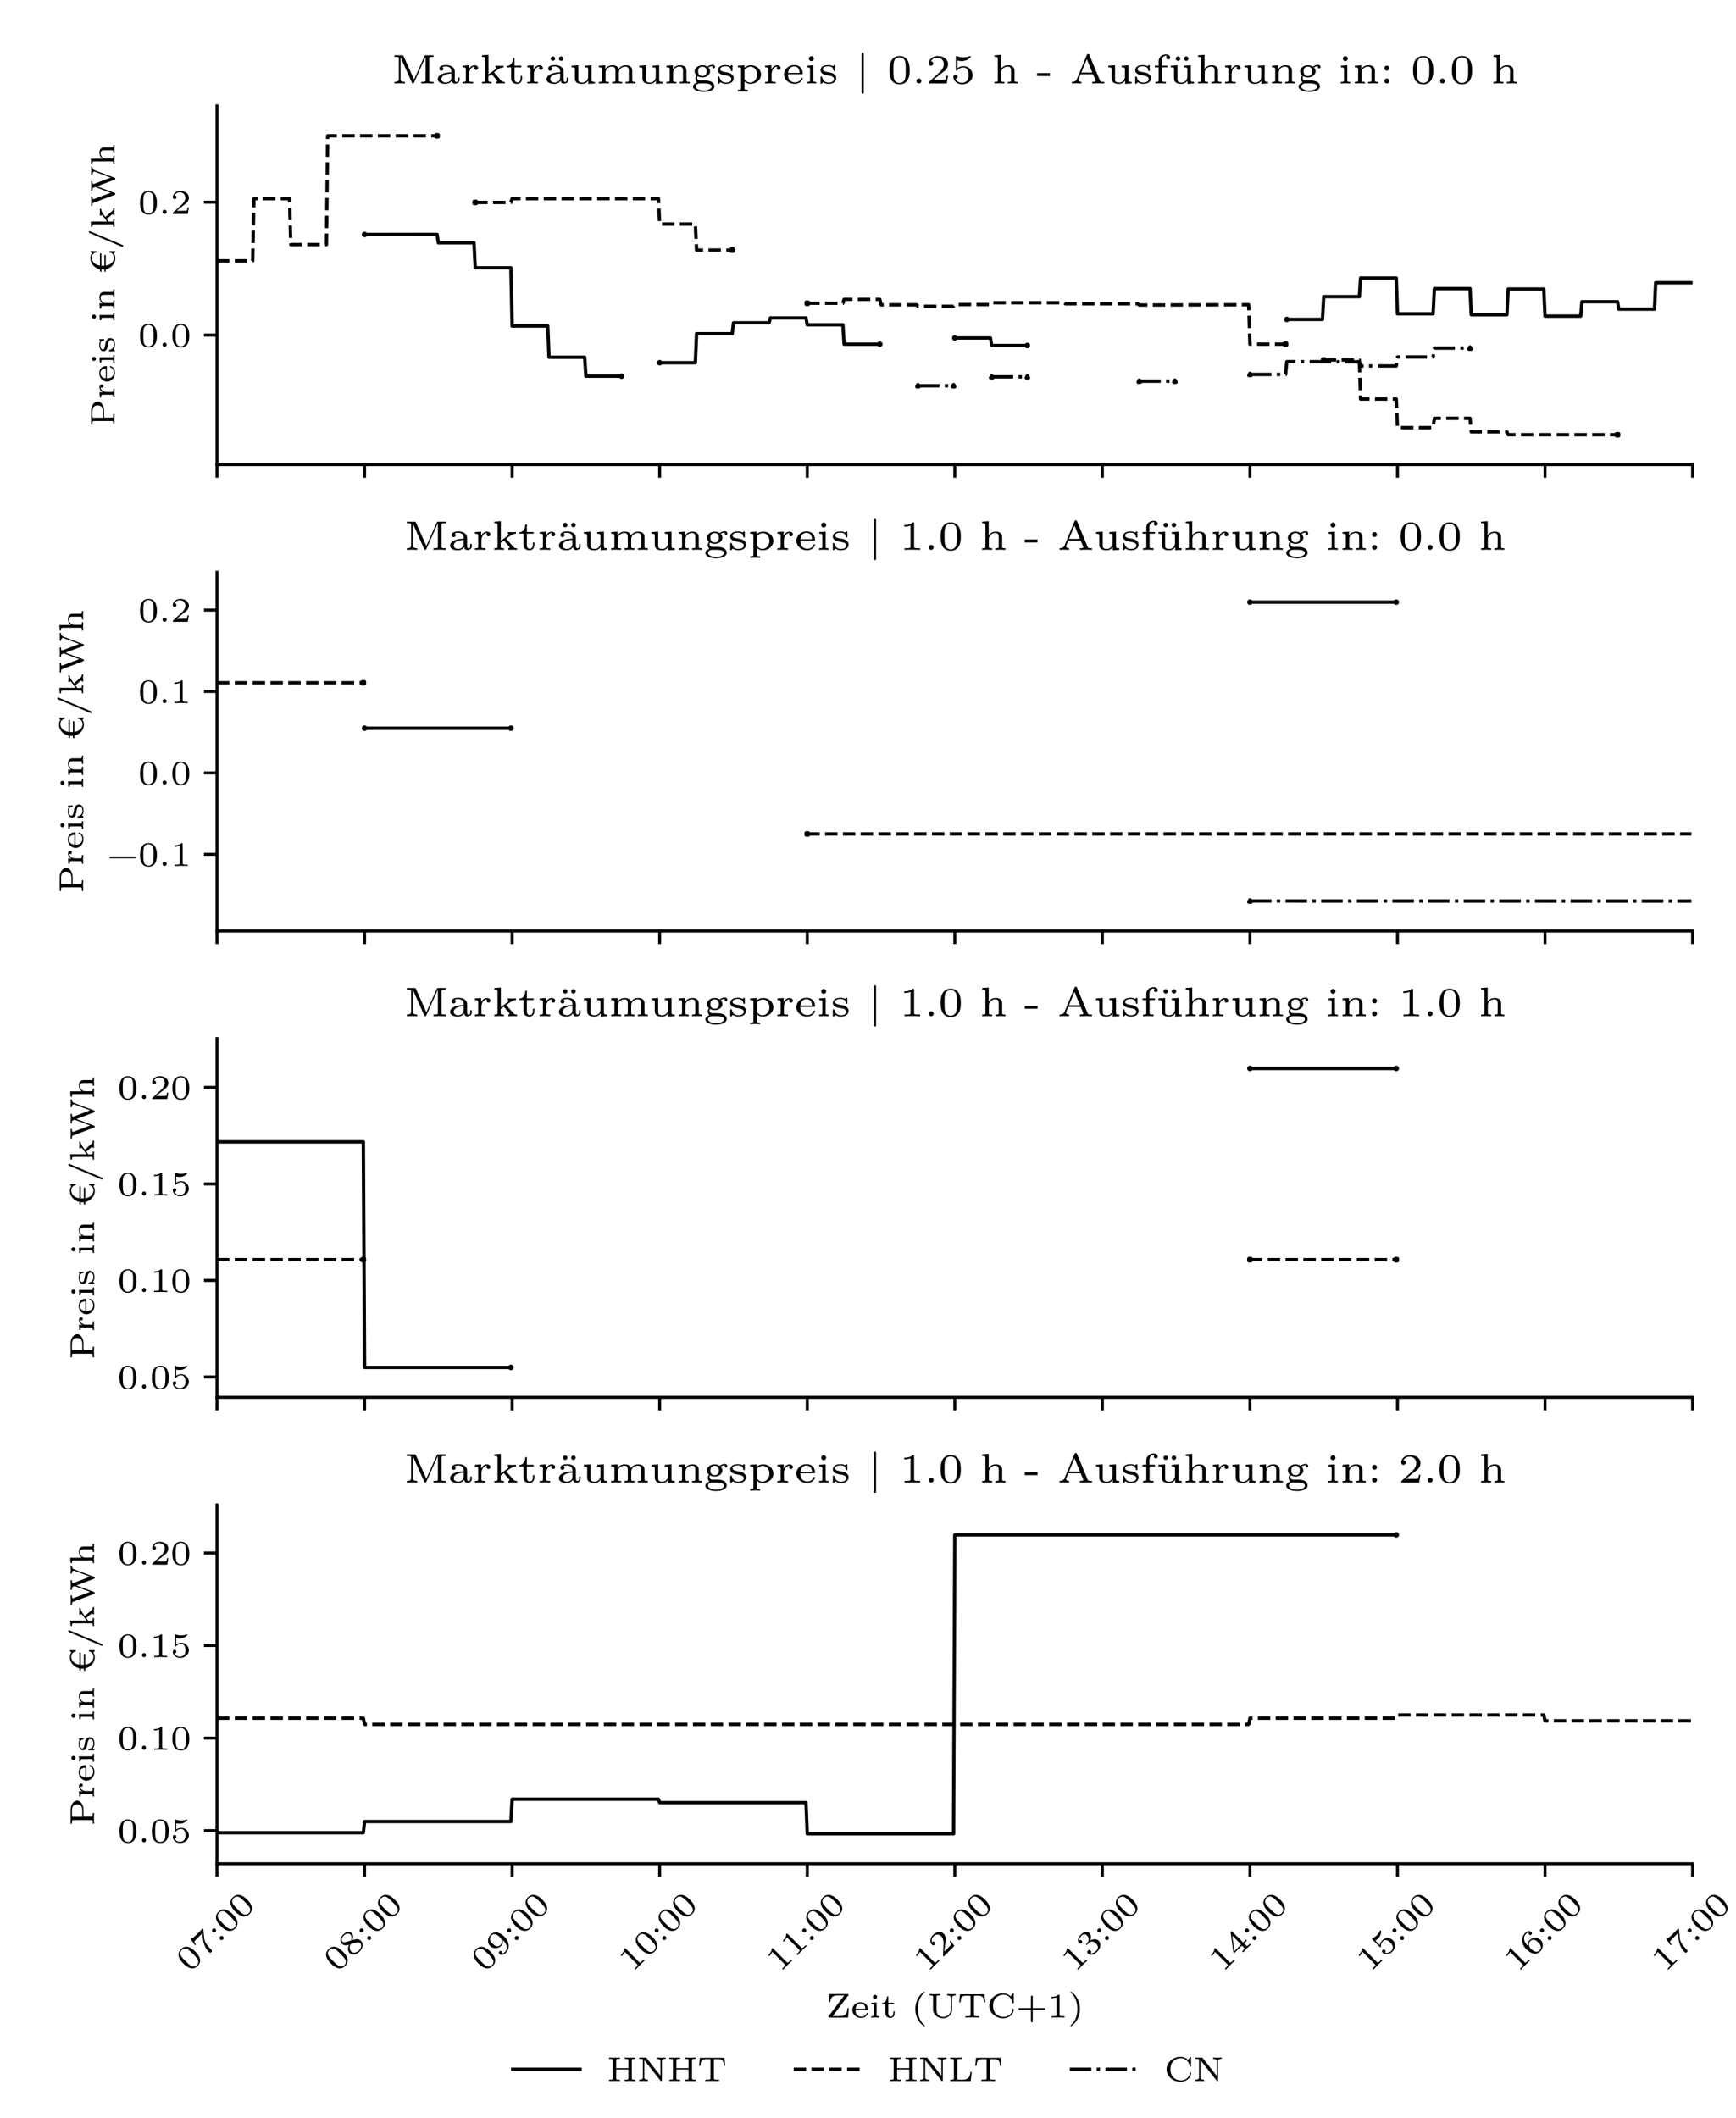 <?xml version="1.0" encoding="utf-8" standalone="no"?>
<!DOCTYPE svg PUBLIC "-//W3C//DTD SVG 1.1//EN"
  "http://www.w3.org/Graphics/SVG/1.1/DTD/svg11.dtd">
<svg xmlns:xlink="http://www.w3.org/1999/xlink" width="464.882pt" height="566.929pt" viewBox="0 0 464.882 566.929" xmlns="http://www.w3.org/2000/svg" version="1.1">
 <defs>
  <style type="text/css">*{stroke-linejoin: round; stroke-linecap: butt}</style>
 </defs>
 <g id="figure_1">
  <g id="patch_1">
   <path d="M 0 566.929 
L 464.882 566.929 
L 464.882 0 
L 0 0 
z
" style="fill: #ffffff"/>
  </g>
  <g id="axes_1">
   <g id="patch_2">
    <path d="M 58.11 124.377 
L 453.26 124.377 
L 453.26 28.346 
L 58.11 28.346 
z
" style="fill: #ffffff"/>
   </g>
   <g id="matplotlib.axis_1">
    <g id="xtick_1">
     <g id="line2d_1">
      <defs>
       <path id="mfb7ab91b09" d="M 0 0 
L 0 3.5 
" style="stroke: #000000; stroke-width: 0.8"/>
      </defs>
      <g>
       <use xlink:href="#mfb7ab91b09" x="58.11" y="124.377" style="stroke: #000000; stroke-width: 0.8"/>
      </g>
     </g>
    </g>
    <g id="xtick_2">
     <g id="line2d_2">
      <g>
       <use xlink:href="#mfb7ab91b09" x="97.625" y="124.377" style="stroke: #000000; stroke-width: 0.8"/>
      </g>
     </g>
    </g>
    <g id="xtick_3">
     <g id="line2d_3">
      <g>
       <use xlink:href="#mfb7ab91b09" x="137.14" y="124.377" style="stroke: #000000; stroke-width: 0.8"/>
      </g>
     </g>
    </g>
    <g id="xtick_4">
     <g id="line2d_4">
      <g>
       <use xlink:href="#mfb7ab91b09" x="176.655" y="124.377" style="stroke: #000000; stroke-width: 0.8"/>
      </g>
     </g>
    </g>
    <g id="xtick_5">
     <g id="line2d_5">
      <g>
       <use xlink:href="#mfb7ab91b09" x="216.17" y="124.377" style="stroke: #000000; stroke-width: 0.8"/>
      </g>
     </g>
    </g>
    <g id="xtick_6">
     <g id="line2d_6">
      <g>
       <use xlink:href="#mfb7ab91b09" x="255.685" y="124.377" style="stroke: #000000; stroke-width: 0.8"/>
      </g>
     </g>
    </g>
    <g id="xtick_7">
     <g id="line2d_7">
      <g>
       <use xlink:href="#mfb7ab91b09" x="295.2" y="124.377" style="stroke: #000000; stroke-width: 0.8"/>
      </g>
     </g>
    </g>
    <g id="xtick_8">
     <g id="line2d_8">
      <g>
       <use xlink:href="#mfb7ab91b09" x="334.715" y="124.377" style="stroke: #000000; stroke-width: 0.8"/>
      </g>
     </g>
    </g>
    <g id="xtick_9">
     <g id="line2d_9">
      <g>
       <use xlink:href="#mfb7ab91b09" x="374.23" y="124.377" style="stroke: #000000; stroke-width: 0.8"/>
      </g>
     </g>
    </g>
    <g id="xtick_10">
     <g id="line2d_10">
      <g>
       <use xlink:href="#mfb7ab91b09" x="413.745" y="124.377" style="stroke: #000000; stroke-width: 0.8"/>
      </g>
     </g>
    </g>
    <g id="xtick_11">
     <g id="line2d_11">
      <g>
       <use xlink:href="#mfb7ab91b09" x="453.26" y="124.377" style="stroke: #000000; stroke-width: 0.8"/>
      </g>
     </g>
    </g>
   </g>
   <g id="matplotlib.axis_2">
    <g id="ytick_1">
     <g id="line2d_12">
      <defs>
       <path id="m060362f6e4" d="M 0 0 
L -3.5 0 
" style="stroke: #000000; stroke-width: 0.8"/>
      </defs>
      <g>
       <use xlink:href="#m060362f6e4" x="58.11" y="89.7" style="stroke: #000000; stroke-width: 0.8"/>
      </g>
     </g>
     <g id="text_1">
      <!-- 0.0 -->
      <g transform="translate(36.945 92.823) scale(0.09 -0.09)">
       <defs>
        <path id="LMRoman6-Regular-30" d="M 3520 2042 
C 3520 2509 3520 4256 1952 4256 
C 384 4256 384 2509 384 2042 
C 384 1581 384 -134 1952 -134 
C 3520 -134 3520 1581 3520 2042 
z
M 2912 2125 
C 2912 1715 2912 1069 2803 710 
C 2624 154 2163 70 1952 70 
C 1683 70 1248 198 1094 730 
C 992 1101 992 1728 992 2125 
C 992 2554 992 3046 1082 3392 
C 1242 3968 1728 4051 1952 4051 
C 2246 4051 2669 3910 2810 3424 
C 2906 3085 2912 2618 2912 2125 
z
" transform="scale(0.016)"/>
        <path id="LMRoman6-Regular-2e" d="M 1510 384 
C 1510 595 1338 768 1126 768 
C 915 768 742 595 742 384 
C 742 173 915 0 1126 0 
C 1338 0 1510 173 1510 384 
z
" transform="scale(0.016)"/>
       </defs>
       <use xlink:href="#LMRoman6-Regular-30"/>
       <use xlink:href="#LMRoman6-Regular-2e" x="61.1"/>
       <use xlink:href="#LMRoman6-Regular-30" x="96.3"/>
      </g>
     </g>
    </g>
    <g id="ytick_2">
     <g id="line2d_13">
      <g>
       <use xlink:href="#m060362f6e4" x="58.11" y="54.133" style="stroke: #000000; stroke-width: 0.8"/>
      </g>
     </g>
     <g id="text_2">
      <!-- 0.2 -->
      <g transform="translate(36.945 57.256) scale(0.09 -0.09)">
       <defs>
        <path id="LMRoman6-Regular-32" d="M 3443 1197 
L 3206 1197 
C 3194 1107 3130 685 3034 614 
C 2989 576 2470 576 2381 576 
L 1184 576 
L 2003 1242 
C 2221 1414 2790 1824 2989 2016 
C 3181 2208 3443 2534 3443 2989 
C 3443 3789 2720 4256 1862 4256 
C 1037 4256 461 3712 461 3110 
C 461 2784 736 2746 806 2746 
C 966 2746 1152 2861 1152 3091 
C 1152 3232 1069 3437 787 3437 
C 934 3763 1325 4006 1766 4006 
C 2438 4006 2797 3507 2797 2989 
C 2797 2534 2496 2067 2048 1658 
L 531 269 
C 467 205 461 198 461 0 
L 3245 0 
L 3443 1197 
z
" transform="scale(0.016)"/>
       </defs>
       <use xlink:href="#LMRoman6-Regular-30"/>
       <use xlink:href="#LMRoman6-Regular-2e" x="61.1"/>
       <use xlink:href="#LMRoman6-Regular-32" x="96.3"/>
      </g>
     </g>
    </g>
    <g id="text_3">
     <!-- Preis in €/kWh -->
     <g transform="translate(30.695 114.296) rotate(-90) scale(0.09 -0.09)">
      <defs>
       <path id="LMRoman6-Regular-50" d="M 4730 3155 
C 4730 3821 3942 4371 2989 4371 
L 429 4371 
L 429 4122 
L 595 4122 
C 1107 4122 1107 4045 1107 3834 
L 1107 538 
C 1107 326 1107 250 595 250 
L 429 250 
L 429 0 
L 1427 26 
L 2426 0 
L 2426 250 
L 2259 250 
C 1747 250 1747 326 1747 538 
L 1747 1965 
L 3046 1965 
C 3872 1965 4730 2464 4730 3155 
z
M 4019 3155 
C 4019 2765 3923 2189 2829 2189 
L 1722 2189 
L 1722 3872 
C 1722 4070 1722 4122 2035 4122 
L 2829 4122 
C 3834 4122 4019 3648 4019 3155 
z
" transform="scale(0.016)"/>
       <path id="LMRoman6-Regular-72" d="M 2778 2400 
C 2778 2656 2534 2822 2253 2822 
C 1869 2822 1542 2592 1344 2163 
L 1338 2163 
L 1338 2822 
L 371 2752 
L 371 2502 
C 819 2502 877 2458 877 2144 
L 877 525 
C 877 250 813 250 371 250 
L 371 0 
C 531 13 1005 26 1146 26 
C 1478 26 1920 6 2010 0 
L 2010 250 
L 1869 250 
C 1389 250 1382 314 1382 531 
L 1382 1434 
C 1382 2029 1690 2605 2259 2618 
C 2202 2560 2176 2483 2176 2400 
C 2176 2227 2304 2099 2477 2099 
C 2650 2099 2778 2227 2778 2400 
z
" transform="scale(0.016)"/>
       <path id="LMRoman6-Regular-65" d="M 3194 768 
C 3194 800 3181 870 3072 870 
C 2989 870 2976 832 2950 755 
C 2758 282 2278 160 1984 160 
C 1632 160 1331 320 1152 550 
C 915 851 915 1274 915 1446 
L 3002 1446 
C 3142 1446 3194 1446 3194 1600 
C 3194 2093 2918 2854 1856 2854 
C 960 2854 307 2170 307 1402 
C 307 595 1043 -64 1946 -64 
C 2867 -64 3194 627 3194 768 
z
M 2726 1638 
L 928 1638 
C 998 2496 1587 2650 1850 2650 
C 2675 2650 2720 1824 2726 1638 
z
" transform="scale(0.016)"/>
       <path id="LMRoman6-Regular-69" d="M 1875 0 
L 1875 250 
C 1478 250 1421 250 1421 518 
L 1421 2822 
L 435 2752 
L 435 2502 
C 858 2502 915 2458 915 2144 
L 915 525 
C 915 250 851 250 410 250 
L 410 0 
L 1158 26 
C 1222 26 1709 13 1875 0 
z
M 1510 3846 
C 1510 4051 1344 4230 1126 4230 
C 890 4230 736 4032 736 3846 
C 736 3642 902 3462 1120 3462 
C 1357 3462 1510 3661 1510 3846 
z
" transform="scale(0.016)"/>
       <path id="LMRoman6-Regular-73" d="M 2778 826 
C 2778 1082 2650 1274 2509 1395 
C 2240 1632 1984 1677 1600 1741 
C 1120 1818 691 1894 691 2221 
C 691 2406 864 2669 1530 2669 
C 1978 2669 2317 2502 2355 2048 
C 2362 1965 2368 1914 2470 1914 
C 2592 1914 2592 1971 2592 2093 
L 2592 2675 
C 2592 2784 2592 2854 2490 2854 
C 2458 2854 2445 2854 2349 2778 
C 2336 2765 2330 2758 2234 2682 
C 1990 2848 1664 2854 1536 2854 
C 531 2854 339 2349 339 2061 
C 339 1434 1094 1312 1581 1235 
C 1869 1190 2426 1101 2426 678 
C 2426 429 2234 141 1581 141 
C 966 141 710 499 582 979 
C 563 1037 550 1075 461 1075 
C 339 1075 339 1018 339 890 
L 339 115 
C 339 6 339 -64 442 -64 
C 480 -64 486 -58 608 58 
L 755 211 
C 1069 -64 1453 -64 1581 -64 
C 2528 -64 2778 448 2778 826 
z
" transform="scale(0.016)"/>
       <path id="LMRoman6-Regular-20" transform="scale(0.016)"/>
       <path id="LMRoman6-Regular-6e" d="M 4006 0 
L 4006 250 
C 3565 250 3501 250 3501 525 
L 3501 1933 
C 3501 2560 3142 2822 2496 2822 
C 1933 2822 1581 2528 1395 2221 
L 1395 2822 
L 403 2752 
L 403 2502 
C 851 2502 909 2458 909 2144 
L 909 525 
C 909 250 845 250 403 250 
L 403 0 
C 448 6 883 26 1171 26 
C 1459 26 1882 6 1946 0 
L 1946 250 
C 1504 250 1440 250 1440 525 
L 1440 1651 
C 1440 2355 2042 2618 2438 2618 
C 2867 2618 2970 2349 2970 1952 
L 2970 525 
C 2970 250 2906 250 2464 250 
L 2464 0 
C 2509 6 2944 26 3232 26 
C 3520 26 3942 6 4006 0 
z
" transform="scale(0.016)"/>
       <path id="LMRoman6-Regular-20ac" d="M 4262 3482 
L 4262 4416 
C 4262 4467 4224 4506 4173 4506 
L 4147 4506 
C 4128 4506 4102 4499 4090 4480 
L 3827 4230 
C 3590 4410 3283 4506 2963 4506 
C 2387 4506 1843 4250 1453 3827 
C 1171 3514 979 3130 890 2726 
L 518 2726 
C 480 2726 448 2701 435 2662 
L 410 2586 
C 390 2528 429 2470 493 2470 
L 845 2470 
C 838 2374 832 2278 832 2189 
C 832 2093 838 1997 845 1907 
L 518 1907 
C 480 1907 448 1882 435 1843 
L 410 1766 
C 390 1709 429 1651 493 1651 
L 890 1651 
C 979 1242 1171 858 1453 550 
C 1843 122 2387 -134 2963 -134 
C 3283 -134 3590 -32 3827 147 
L 4090 -109 
C 4102 -122 4128 -134 4147 -134 
L 4173 -134 
C 4224 -134 4262 -96 4262 -45 
L 4262 890 
C 4262 941 4224 979 4173 979 
L 4096 979 
C 4051 979 4013 947 4006 902 
C 3949 442 3526 122 3059 122 
C 2611 122 2195 346 1933 710 
C 1728 986 1626 1312 1581 1651 
L 3462 1651 
C 3501 1651 3533 1670 3546 1709 
L 3578 1818 
C 3590 1862 3539 1907 3488 1907 
L 1555 1907 
C 1549 1997 1549 2093 1549 2189 
C 1549 2278 1549 2374 1555 2470 
L 3738 2470 
C 3776 2470 3808 2490 3821 2528 
L 3853 2637 
C 3866 2682 3814 2726 3763 2726 
L 1581 2726 
C 1626 3066 1728 3392 1933 3667 
C 2195 4026 2611 4250 3059 4250 
C 3526 4250 3949 3930 4006 3469 
C 4013 3424 4051 3392 4096 3392 
L 4173 3392 
C 4224 3392 4262 3430 4262 3482 
z
" transform="scale(0.016)"/>
       <path id="LMRoman6-Regular-2f" d="M 3398 4634 
C 3398 4730 3322 4800 3232 4800 
C 3168 4800 3104 4774 3053 4646 
L 544 -1299 
C 506 -1389 506 -1434 506 -1434 
C 506 -1530 582 -1600 672 -1600 
C 736 -1600 800 -1574 851 -1446 
L 3360 4499 
C 3398 4589 3398 4634 3398 4634 
z
" transform="scale(0.016)"/>
       <path id="LMRoman6-Regular-6b" d="M 3898 0 
L 3898 250 
C 3558 250 3469 301 3245 557 
L 2227 1728 
C 2925 2253 3251 2496 3731 2509 
L 3731 2758 
C 3648 2752 3456 2733 3251 2733 
C 2976 2733 2522 2752 2464 2758 
L 2464 2509 
C 2566 2496 2579 2406 2579 2406 
C 2579 2381 2566 2272 2381 2138 
L 1382 1414 
L 1382 4442 
L 371 4371 
L 371 4122 
C 819 4122 877 4077 877 3763 
L 877 525 
C 877 250 813 250 371 250 
L 371 0 
C 544 13 979 26 1120 26 
L 1869 0 
L 1869 250 
C 1427 250 1363 250 1363 525 
L 1363 1107 
L 1850 1459 
L 2566 627 
C 2637 544 2726 448 2726 358 
C 2726 269 2624 250 2554 250 
L 2554 0 
C 2688 13 3136 26 3302 26 
C 3552 26 3840 6 3898 0 
z
" transform="scale(0.016)"/>
       <path id="LMRoman6-Regular-57" d="M 7565 4122 
L 7565 4371 
C 7418 4358 7123 4346 6931 4346 
C 6630 4346 6170 4365 6099 4371 
L 6099 4122 
C 6490 4115 6650 3949 6650 3802 
C 6650 3776 6650 3757 6618 3674 
L 5517 742 
L 4352 3834 
C 4320 3917 4320 3930 4320 3949 
C 4320 4122 4691 4122 4864 4122 
L 4864 4371 
L 3885 4346 
C 3629 4346 3213 4358 3059 4371 
L 3059 4122 
L 3168 4122 
C 3507 4122 3558 4070 3603 4019 
C 3667 3949 3770 3622 3770 3622 
C 3770 3622 3770 3603 3744 3539 
L 2694 742 
L 1530 3834 
C 1498 3917 1498 3930 1498 3949 
C 1498 4122 1869 4122 2042 4122 
L 2042 4371 
L 1062 4346 
C 806 4346 390 4358 237 4371 
L 237 4122 
L 346 4122 
C 742 4122 787 4064 851 3885 
L 2304 19 
C 2330 -51 2362 -134 2490 -134 
C 2611 -134 2637 -64 2669 13 
L 3898 3283 
L 5126 19 
C 5158 -58 5190 -134 5312 -134 
C 5434 -134 5466 -64 5491 13 
L 6886 3712 
C 6931 3834 7040 4122 7565 4122 
z
" transform="scale(0.016)"/>
       <path id="LMRoman6-Regular-68" d="M 4006 0 
L 4006 250 
C 3565 250 3501 250 3501 525 
L 3501 1933 
C 3501 2560 3142 2822 2496 2822 
C 1818 2822 1504 2394 1414 2253 
L 1414 4442 
L 403 4371 
L 403 4122 
C 851 4122 909 4077 909 3763 
L 909 525 
C 909 250 845 250 403 250 
L 403 0 
C 448 6 883 26 1171 26 
C 1459 26 1882 6 1946 0 
L 1946 250 
C 1504 250 1440 250 1440 525 
L 1440 1651 
C 1440 2355 2042 2618 2438 2618 
C 2867 2618 2970 2349 2970 1952 
L 2970 525 
C 2970 250 2906 250 2464 250 
L 2464 0 
C 2509 6 2944 26 3232 26 
C 3520 26 3942 6 4006 0 
z
" transform="scale(0.016)"/>
      </defs>
      <use xlink:href="#LMRoman6-Regular-50"/>
      <use xlink:href="#LMRoman6-Regular-72" x="81.9"/>
      <use xlink:href="#LMRoman6-Regular-65" x="130"/>
      <use xlink:href="#LMRoman6-Regular-69" x="184.6"/>
      <use xlink:href="#LMRoman6-Regular-73" x="219.8"/>
      <use xlink:href="#LMRoman6-Regular-20" x="268.6"/>
      <use xlink:href="#LMRoman6-Regular-69" x="310.3"/>
      <use xlink:href="#LMRoman6-Regular-6e" x="345.5"/>
      <use xlink:href="#LMRoman6-Regular-20" x="413.1"/>
      <use xlink:href="#LMRoman6-Regular-20ac" x="454.8"/>
      <use xlink:href="#LMRoman6-Regular-2f" x="527.9"/>
      <use xlink:href="#LMRoman6-Regular-6b" x="589"/>
      <use xlink:href="#LMRoman6-Regular-57" x="653.4"/>
      <use xlink:href="#LMRoman6-Regular-68" x="775.4"/>
     </g>
    </g>
   </g>
   <g id="line2d_14">
    <path d="M 97.625 62.759 
L 117.053 62.747 
L 117.383 64.985 
L 126.932 64.985 
L 127.261 71.689 
L 136.811 71.689 
L 137.14 87.281 
L 146.69 87.281 
L 147.019 95.62 
L 156.568 95.62 
L 156.898 100.7 
L 166.447 100.7 
M 176.655 97.102 
L 186.205 97.102 
L 186.534 89.335 
L 196.083 89.335 
L 196.413 86.418 
L 205.962 86.418 
L 206.291 85.115 
L 215.841 85.115 
L 216.17 86.962 
L 225.72 86.962 
L 226.049 92.14 
L 235.598 92.14 
M 255.685 90.471 
L 265.234 90.471 
L 265.564 92.483 
L 275.113 92.483 
M 344.594 85.511 
L 354.143 85.511 
L 354.472 79.403 
L 364.022 79.403 
L 364.351 74.441 
L 373.901 74.441 
L 374.23 84.007 
L 383.779 84.007 
L 384.109 77.25 
L 393.658 77.25 
L 393.987 84.255 
L 403.537 84.255 
L 403.866 77.368 
L 413.416 77.368 
L 413.745 84.623 
L 423.294 84.623 
L 423.624 80.767 
L 433.173 80.767 
L 433.502 82.761 
L 443.052 82.761 
L 443.381 75.689 
L 452.931 75.689 
L 452.931 75.689 
" clip-path="url(#p56de687e3c)" style="fill: none; stroke: #000000; stroke-width: 0.9; stroke-linecap: square"/>
   </g>
   <g id="line2d_15">
    <defs>
     <path id="mcb93fdd4cb" d="M 0 0.25 
C 0.066 0.25 0.13 0.224 0.177 0.177 
C 0.224 0.13 0.25 0.066 0.25 0 
C 0.25 -0.066 0.224 -0.13 0.177 -0.177 
C 0.13 -0.224 0.066 -0.25 0 -0.25 
C -0.066 -0.25 -0.13 -0.224 -0.177 -0.177 
C -0.224 -0.13 -0.25 -0.066 -0.25 0 
C -0.25 0.066 -0.224 0.13 -0.177 0.177 
C -0.13 0.224 -0.066 0.25 0 0.25 
z
" style="stroke: #000000"/>
    </defs>
    <g clip-path="url(#p56de687e3c)">
     <use xlink:href="#mcb93fdd4cb" x="97.625" y="62.759" style="stroke: #000000"/>
     <use xlink:href="#mcb93fdd4cb" x="166.447" y="100.7" style="stroke: #000000"/>
     <use xlink:href="#mcb93fdd4cb" x="176.655" y="97.102" style="stroke: #000000"/>
     <use xlink:href="#mcb93fdd4cb" x="235.598" y="92.14" style="stroke: #000000"/>
     <use xlink:href="#mcb93fdd4cb" x="255.685" y="90.471" style="stroke: #000000"/>
     <use xlink:href="#mcb93fdd4cb" x="275.113" y="92.483" style="stroke: #000000"/>
     <use xlink:href="#mcb93fdd4cb" x="344.594" y="85.511" style="stroke: #000000"/>
    </g>
   </g>
   <g id="line2d_16">
    <path d="M 58.11 69.822 
L 67.66 69.822 
L 67.989 53.176 
L 77.538 53.176 
L 77.868 65.474 
L 87.417 65.474 
L 87.746 36.349 
L 117.053 36.349 
M 127.261 54.19 
L 136.811 54.19 
L 137.14 53.176 
L 176.326 53.176 
L 176.655 59.98 
L 186.205 59.98 
L 186.534 66.942 
L 196.083 66.942 
M 216.17 81.174 
L 225.72 81.174 
L 226.049 80.134 
L 235.598 80.134 
L 235.928 81.601 
L 245.477 81.601 
L 245.806 82.001 
L 255.356 82.001 
L 255.685 81.521 
L 265.234 81.521 
L 265.564 81.041 
L 284.992 81.041 
L 285.321 81.308 
L 304.749 81.308 
L 305.079 81.654 
L 334.386 81.574 
L 334.715 92.127 
L 344.264 92.127 
M 354.472 96.368 
L 364.022 96.368 
L 364.351 106.825 
L 373.901 106.825 
L 374.23 114.481 
L 383.779 114.481 
L 384.109 111.973 
L 393.658 111.973 
L 393.987 115.601 
L 403.537 115.601 
L 403.866 116.375 
L 433.173 116.375 
L 433.173 116.375 
" clip-path="url(#p56de687e3c)" style="fill: none; stroke-dasharray: 3.33,1.44; stroke-dashoffset: 0; stroke: #000000; stroke-width: 0.9"/>
   </g>
   <g id="line2d_17">
    <defs>
     <path id="m815779a1d3" d="M -0.25 0.25 
L 0.25 0.25 
L 0.25 -0.25 
L -0.25 -0.25 
z
" style="stroke: #000000; stroke-linejoin: miter"/>
    </defs>
    <g clip-path="url(#p56de687e3c)">
     <use xlink:href="#m815779a1d3" x="117.053" y="36.349" style="stroke: #000000; stroke-linejoin: miter"/>
     <use xlink:href="#m815779a1d3" x="127.261" y="54.19" style="stroke: #000000; stroke-linejoin: miter"/>
     <use xlink:href="#m815779a1d3" x="196.083" y="66.942" style="stroke: #000000; stroke-linejoin: miter"/>
     <use xlink:href="#m815779a1d3" x="216.17" y="81.174" style="stroke: #000000; stroke-linejoin: miter"/>
     <use xlink:href="#m815779a1d3" x="344.264" y="92.127" style="stroke: #000000; stroke-linejoin: miter"/>
     <use xlink:href="#m815779a1d3" x="354.472" y="96.368" style="stroke: #000000; stroke-linejoin: miter"/>
     <use xlink:href="#m815779a1d3" x="433.173" y="116.375" style="stroke: #000000; stroke-linejoin: miter"/>
    </g>
   </g>
   <g id="line2d_18">
    <path d="M 245.806 103.257 
L 255.356 103.257 
M 265.564 100.874 
L 275.113 100.874 
M 305.079 102.043 
L 314.628 102.043 
M 334.715 100.234 
L 344.264 100.234 
L 344.594 96.813 
L 364.022 96.848 
L 364.351 97.961 
L 373.901 97.961 
L 374.23 95.563 
L 383.779 95.563 
L 384.109 93.183 
L 393.658 93.183 
L 393.658 93.183 
" clip-path="url(#p56de687e3c)" style="fill: none; stroke-dasharray: 5.76,1.44,0.9,1.44; stroke-dashoffset: 0; stroke: #000000; stroke-width: 0.9"/>
   </g>
   <g id="line2d_19">
    <defs>
     <path id="mb33717fa10" d="M 0 -0.25 
L -0.25 0.25 
L 0.25 0.25 
z
" style="stroke: #000000; stroke-linejoin: miter"/>
    </defs>
    <g clip-path="url(#p56de687e3c)">
     <use xlink:href="#mb33717fa10" x="245.806" y="103.257" style="stroke: #000000; stroke-linejoin: miter"/>
     <use xlink:href="#mb33717fa10" x="255.356" y="103.257" style="stroke: #000000; stroke-linejoin: miter"/>
     <use xlink:href="#mb33717fa10" x="265.564" y="100.874" style="stroke: #000000; stroke-linejoin: miter"/>
     <use xlink:href="#mb33717fa10" x="275.113" y="100.874" style="stroke: #000000; stroke-linejoin: miter"/>
     <use xlink:href="#mb33717fa10" x="305.079" y="102.043" style="stroke: #000000; stroke-linejoin: miter"/>
     <use xlink:href="#mb33717fa10" x="314.628" y="102.043" style="stroke: #000000; stroke-linejoin: miter"/>
     <use xlink:href="#mb33717fa10" x="334.715" y="100.234" style="stroke: #000000; stroke-linejoin: miter"/>
     <use xlink:href="#mb33717fa10" x="393.658" y="93.183" style="stroke: #000000; stroke-linejoin: miter"/>
    </g>
   </g>
   <g id="patch_3">
    <path d="M 58.11 124.377 
L 58.11 28.346 
" style="fill: none; stroke: #000000; stroke-width: 0.8; stroke-linejoin: miter; stroke-linecap: square"/>
   </g>
   <g id="patch_4">
    <path d="M 58.11 124.377 
L 453.26 124.377 
" style="fill: none; stroke: #000000; stroke-width: 0.8; stroke-linejoin: miter; stroke-linecap: square"/>
   </g>
   <g id="text_4">
    <!-- Markträumungspreis | 0.25 h - Ausführung in: 0.0 h -->
    <g transform="translate(104.849 22.346) scale(0.108 -0.108)">
     <defs>
      <path id="LMRoman6-Regular-4d" d="M 6522 0 
L 6522 250 
L 6355 250 
C 5843 250 5843 326 5843 538 
L 5843 3834 
C 5843 4045 5843 4122 6355 4122 
L 6522 4122 
L 6522 4371 
L 5363 4371 
C 5222 4371 5165 4371 5101 4224 
L 3488 608 
L 1875 4224 
C 1811 4371 1754 4371 1613 4371 
L 454 4371 
L 454 4122 
L 621 4122 
C 1133 4122 1133 4045 1133 3834 
L 1133 704 
C 1133 538 1133 250 454 250 
L 454 0 
C 576 6 992 26 1261 26 
C 1555 26 1958 6 2074 0 
L 2074 250 
C 1395 250 1395 538 1395 704 
L 1395 4064 
L 1402 4064 
L 3149 147 
C 3168 96 3213 0 3322 0 
C 3430 0 3475 102 3494 147 
L 5267 4122 
L 5274 4122 
L 5274 538 
C 5274 326 5274 250 4762 250 
L 4595 250 
L 4595 0 
L 5555 26 
L 6522 0 
z
" transform="scale(0.016)"/>
      <path id="LMRoman6-Regular-61" d="M 3712 576 
L 3712 928 
L 3475 928 
L 3475 589 
C 3475 525 3475 237 3226 237 
C 2976 237 2976 525 2976 589 
L 2976 1907 
C 2976 2502 2368 2854 1651 2854 
C 1344 2854 589 2822 589 2285 
C 589 2112 704 1971 902 1971 
C 1088 1971 1210 2112 1210 2278 
C 1210 2394 1158 2502 1043 2554 
C 1254 2650 1574 2650 1638 2650 
C 2093 2650 2445 2381 2445 1894 
L 2445 1728 
C 2150 1715 1638 1702 1171 1536 
C 749 1389 346 1101 346 672 
C 346 102 1024 -64 1523 -64 
C 2061 -64 2381 205 2522 448 
C 2566 115 2778 -32 3002 -32 
C 3027 -32 3712 -32 3712 576 
z
M 2445 909 
C 2445 243 1786 141 1581 141 
C 1235 141 909 352 909 672 
C 909 1030 1254 1498 2445 1536 
L 2445 909 
z
" transform="scale(0.016)"/>
      <path id="LMRoman6-Regular-74" d="M 2566 806 
L 2566 1158 
L 2330 1158 
L 2330 819 
C 2330 365 2093 160 1856 160 
C 1395 160 1395 678 1395 800 
L 1395 2509 
L 2445 2509 
L 2445 2758 
L 1395 2758 
L 1395 3936 
L 1158 3936 
C 1152 3366 877 2739 230 2714 
L 230 2509 
L 864 2509 
L 864 800 
C 864 128 1370 -64 1805 -64 
C 2246 -64 2566 288 2566 806 
z
" transform="scale(0.016)"/>
      <path id="LMRoman6-Regular-e4" d="M 3712 576 
L 3712 928 
L 3475 928 
L 3475 589 
C 3475 525 3475 237 3226 237 
C 2976 237 2976 525 2976 589 
L 2976 1907 
C 2976 2502 2368 2854 1651 2854 
C 1344 2854 589 2822 589 2285 
C 589 2112 704 1971 902 1971 
C 1088 1971 1210 2112 1210 2278 
C 1210 2394 1158 2502 1043 2554 
C 1254 2650 1574 2650 1638 2650 
C 2093 2650 2445 2381 2445 1894 
L 2445 1728 
C 2150 1715 1638 1702 1171 1536 
C 749 1389 346 1101 346 672 
C 346 102 1024 -64 1523 -64 
C 2061 -64 2381 205 2522 448 
C 2566 115 2778 -32 3002 -32 
C 3027 -32 3712 -32 3712 576 
z
M 2445 909 
C 2445 243 1786 141 1581 141 
C 1235 141 909 352 909 672 
C 909 1030 1254 1498 2445 1536 
L 2445 909 
z
M 1670 3846 
C 1670 4032 1523 4192 1325 4192 
C 1114 4192 973 4013 973 3846 
C 973 3661 1126 3501 1318 3501 
C 1536 3501 1670 3680 1670 3846 
z
M 2944 3846 
C 2944 4032 2797 4192 2598 4192 
C 2387 4192 2246 4013 2246 3846 
C 2246 3661 2400 3501 2592 3501 
C 2810 3501 2944 3680 2944 3846 
z
" transform="scale(0.016)"/>
      <path id="LMRoman6-Regular-75" d="M 4006 0 
L 4006 250 
C 3558 250 3501 294 3501 608 
L 3501 2822 
L 2464 2752 
L 2464 2502 
C 2912 2502 2970 2458 2970 2144 
L 2970 1075 
C 2970 493 2566 141 2074 141 
C 1466 141 1440 410 1440 723 
L 1440 2822 
L 403 2752 
L 403 2502 
C 909 2502 909 2445 909 2067 
L 909 1069 
C 909 634 909 352 1197 141 
C 1440 -38 1760 -64 2029 -64 
C 2432 -64 2771 96 2995 461 
L 2995 -64 
L 4006 0 
z
" transform="scale(0.016)"/>
      <path id="LMRoman6-Regular-6d" d="M 6080 0 
L 6080 250 
C 5638 250 5574 250 5574 525 
L 5574 1933 
C 5574 2586 5190 2822 4563 2822 
C 3968 2822 3616 2483 3475 2240 
C 3328 2822 2675 2822 2496 2822 
C 1914 2822 1555 2502 1402 2234 
L 1395 2234 
L 1395 2822 
L 403 2752 
L 403 2502 
C 851 2502 909 2458 909 2144 
L 909 525 
C 909 250 845 250 403 250 
L 403 0 
C 448 6 883 26 1171 26 
C 1459 26 1882 6 1946 0 
L 1946 250 
C 1504 250 1440 250 1440 525 
L 1440 1651 
C 1440 2355 2048 2618 2438 2618 
C 2880 2618 2976 2342 2976 1946 
L 2976 525 
C 2976 250 2912 250 2470 250 
L 2470 0 
C 2515 6 2950 26 3238 26 
C 3526 26 3949 6 4013 0 
L 4013 250 
C 3571 250 3507 250 3507 525 
L 3507 1651 
C 3507 2355 4115 2618 4506 2618 
C 4947 2618 5043 2342 5043 1946 
L 5043 525 
C 5043 250 4979 250 4538 250 
L 4538 0 
C 4582 6 5018 26 5306 26 
C 5594 26 6016 6 6080 0 
z
" transform="scale(0.016)"/>
      <path id="LMRoman6-Regular-67" d="M 3712 2554 
C 3712 2694 3590 2893 3309 2893 
C 3040 2893 2746 2784 2522 2598 
C 2310 2746 2022 2822 1747 2822 
C 1056 2822 544 2381 544 1875 
C 544 1677 627 1446 858 1235 
C 717 1056 672 877 672 723 
C 672 371 896 179 934 147 
C 685 77 294 -128 294 -486 
C 294 -979 1069 -1312 1952 -1312 
C 2771 -1312 3610 -1018 3610 -474 
C 3610 -314 3558 96 3046 307 
C 2682 461 2317 461 1715 461 
C 1562 461 1312 461 1261 474 
C 1094 499 934 659 934 883 
C 934 1018 998 1107 1011 1126 
C 1165 1037 1421 934 1741 934 
C 2451 934 2944 1389 2944 1875 
C 2944 2234 2682 2470 2669 2483 
C 2957 2675 3232 2688 3328 2688 
C 3309 2662 3283 2637 3283 2547 
C 3283 2432 3366 2336 3494 2336 
C 3635 2336 3712 2438 3712 2554 
z
M 2406 1882 
C 2406 1760 2406 1146 1747 1146 
C 1216 1146 1082 1536 1082 1875 
C 1082 1997 1082 2611 1741 2611 
C 2310 2611 2406 2163 2406 1882 
z
M 3194 -486 
C 3194 -800 2669 -1101 1952 -1101 
C 1261 -1101 710 -813 710 -480 
C 710 -320 858 6 1395 6 
L 2106 6 
C 2304 6 3194 -6 3194 -486 
z
" transform="scale(0.016)"/>
      <path id="LMRoman6-Regular-70" d="M 3974 1382 
C 3974 2157 3302 2822 2419 2822 
C 1837 2822 1478 2534 1382 2445 
L 1382 2822 
L 371 2752 
L 371 2502 
C 806 2502 877 2502 877 2208 
L 877 -717 
C 877 -992 813 -992 371 -992 
L 371 -1242 
C 416 -1235 851 -1216 1139 -1216 
C 1427 -1216 1850 -1235 1914 -1242 
L 1914 -992 
C 1472 -992 1408 -992 1408 -717 
L 1408 307 
C 1670 58 1971 -64 2323 -64 
C 3213 -64 3974 570 3974 1382 
z
M 3366 1382 
C 3366 666 2854 141 2285 141 
C 1792 141 1504 493 1408 678 
L 1408 2118 
C 1626 2419 1978 2598 2355 2598 
C 2938 2598 3366 2035 3366 1382 
z
" transform="scale(0.016)"/>
      <path id="LMRoman6-Regular-7c" d="M 1382 -1350 
L 1382 4550 
C 1382 4640 1382 4800 1216 4800 
C 1050 4800 1050 4640 1050 4550 
L 1050 -1350 
C 1050 -1440 1050 -1600 1216 -1600 
C 1382 -1600 1382 -1440 1382 -1350 
z
" transform="scale(0.016)"/>
      <path id="LMRoman6-Regular-35" d="M 3443 1286 
C 3443 2016 2854 2682 2029 2682 
C 1613 2682 1293 2547 1088 2374 
L 1088 3552 
C 1299 3494 1523 3469 1741 3469 
C 1882 3469 2240 3469 2643 3693 
C 2752 3757 3149 4019 3149 4154 
C 3149 4237 3085 4256 3059 4256 
C 3040 4256 3034 4256 2963 4230 
C 2733 4141 2406 4051 1990 4051 
C 1677 4051 1331 4109 1043 4218 
C 979 4243 954 4256 928 4256 
C 838 4256 838 4186 838 4083 
L 838 2163 
C 838 2054 838 1978 954 1978 
C 1011 1978 1030 2003 1075 2054 
C 1235 2259 1517 2477 2016 2477 
C 2803 2477 2803 1517 2803 1312 
C 2803 1062 2784 704 2573 442 
C 2374 198 2080 96 1805 96 
C 1363 96 922 339 768 710 
C 1082 717 1120 966 1120 1043 
C 1120 1216 986 1370 787 1370 
C 730 1370 461 1338 461 1018 
C 461 429 1018 -134 1824 -134 
C 2701 -134 3443 486 3443 1286 
z
" transform="scale(0.016)"/>
      <path id="LMRoman6-Regular-2d" d="M 2157 1152 
L 2157 1606 
L 173 1606 
L 173 1152 
L 2157 1152 
z
" transform="scale(0.016)"/>
      <path id="LMRoman6-Regular-41" d="M 5382 0 
L 5382 250 
L 5242 250 
C 4800 250 4755 320 4685 493 
L 3066 4416 
C 3014 4544 2957 4570 2867 4570 
C 2733 4570 2707 4512 2669 4416 
L 1120 666 
C 986 339 691 250 346 250 
L 346 0 
C 576 26 806 26 1037 26 
C 1286 26 1722 6 1830 0 
L 1830 250 
C 1498 250 1357 410 1357 550 
C 1357 589 1370 608 1395 678 
L 1709 1440 
L 3622 1440 
L 4006 518 
C 4019 493 4038 448 4038 422 
C 4038 250 3674 250 3501 250 
L 3501 0 
L 4493 26 
L 5382 0 
z
M 3520 1690 
L 1811 1690 
L 2669 3763 
L 3520 1690 
z
" transform="scale(0.016)"/>
      <path id="LMRoman6-Regular-66" d="M 2701 4032 
C 2701 4314 2426 4506 2042 4506 
C 1523 4506 922 4147 922 3462 
L 922 2758 
L 333 2758 
L 333 2509 
L 922 2509 
L 922 525 
C 922 250 858 250 416 250 
L 416 0 
C 576 13 1050 26 1190 26 
C 1523 26 1965 6 2054 0 
L 2054 250 
L 1914 250 
C 1434 250 1427 314 1427 531 
L 1427 2509 
L 2266 2509 
L 2266 2758 
L 1402 2758 
L 1402 3456 
C 1402 4051 1766 4301 2035 4301 
C 2118 4301 2189 4282 2214 4275 
C 2170 4243 2099 4192 2099 4032 
C 2099 3866 2214 3731 2400 3731 
C 2586 3731 2701 3866 2701 4032 
z
" transform="scale(0.016)"/>
      <path id="LMRoman6-Regular-fc" d="M 4006 0 
L 4006 250 
C 3558 250 3501 294 3501 608 
L 3501 2822 
L 2464 2752 
L 2464 2502 
C 2912 2502 2970 2458 2970 2144 
L 2970 1075 
C 2970 493 2566 141 2074 141 
C 1466 141 1440 410 1440 723 
L 1440 2822 
L 403 2752 
L 403 2502 
C 909 2502 909 2445 909 2067 
L 909 1069 
C 909 634 909 352 1197 141 
C 1440 -38 1760 -64 2029 -64 
C 2432 -64 2771 96 2995 461 
L 2995 -64 
L 4006 0 
z
M 1875 3846 
C 1875 4032 1728 4192 1530 4192 
C 1318 4192 1178 4013 1178 3846 
C 1178 3661 1331 3501 1523 3501 
C 1741 3501 1875 3680 1875 3846 
z
M 3149 3846 
C 3149 4032 3002 4192 2803 4192 
C 2592 4192 2451 4013 2451 3846 
C 2451 3661 2605 3501 2797 3501 
C 3014 3501 3149 3680 3149 3846 
z
" transform="scale(0.016)"/>
      <path id="LMRoman6-Regular-3a" d="M 1510 2374 
C 1510 2586 1338 2758 1126 2758 
C 915 2758 742 2586 742 2374 
C 742 2163 915 1990 1126 1990 
C 1338 1990 1510 2163 1510 2374 
z
M 1510 384 
C 1510 595 1338 768 1126 768 
C 915 768 742 595 742 384 
C 742 173 915 0 1126 0 
C 1338 0 1510 173 1510 384 
z
" transform="scale(0.016)"/>
     </defs>
     <use xlink:href="#LMRoman6-Regular-4d"/>
     <use xlink:href="#LMRoman6-Regular-61" x="109.1"/>
     <use xlink:href="#LMRoman6-Regular-72" x="170.2"/>
     <use xlink:href="#LMRoman6-Regular-6b" x="218.3"/>
     <use xlink:href="#LMRoman6-Regular-74" x="282.7"/>
     <use xlink:href="#LMRoman6-Regular-72" x="330.8"/>
     <use xlink:href="#LMRoman6-Regular-e4" x="378.9"/>
     <use xlink:href="#LMRoman6-Regular-75" x="440"/>
     <use xlink:href="#LMRoman6-Regular-6d" x="507.6"/>
     <use xlink:href="#LMRoman6-Regular-75" x="607.6"/>
     <use xlink:href="#LMRoman6-Regular-6e" x="675.2"/>
     <use xlink:href="#LMRoman6-Regular-67" x="742.8"/>
     <use xlink:href="#LMRoman6-Regular-73" x="803.9"/>
     <use xlink:href="#LMRoman6-Regular-70" x="852.7"/>
     <use xlink:href="#LMRoman6-Regular-72" x="920.3"/>
     <use xlink:href="#LMRoman6-Regular-65" x="968.4"/>
     <use xlink:href="#LMRoman6-Regular-69" x="1023"/>
     <use xlink:href="#LMRoman6-Regular-73" x="1058.2"/>
     <use xlink:href="#LMRoman6-Regular-20" x="1107"/>
     <use xlink:href="#LMRoman6-Regular-7c" x="1148.7"/>
     <use xlink:href="#LMRoman6-Regular-20" x="1186.7"/>
     <use xlink:href="#LMRoman6-Regular-30" x="1228.4"/>
     <use xlink:href="#LMRoman6-Regular-2e" x="1289.5"/>
     <use xlink:href="#LMRoman6-Regular-32" x="1324.7"/>
     <use xlink:href="#LMRoman6-Regular-35" x="1385.8"/>
     <use xlink:href="#LMRoman6-Regular-20" x="1446.9"/>
     <use xlink:href="#LMRoman6-Regular-68" x="1488.6"/>
     <use xlink:href="#LMRoman6-Regular-20" x="1556.2"/>
     <use xlink:href="#LMRoman6-Regular-2d" x="1597.9"/>
     <use xlink:href="#LMRoman6-Regular-20" x="1639.6"/>
     <use xlink:href="#LMRoman6-Regular-41" x="1681.3"/>
     <use xlink:href="#LMRoman6-Regular-75" x="1770.9"/>
     <use xlink:href="#LMRoman6-Regular-73" x="1838.5"/>
     <use xlink:href="#LMRoman6-Regular-66" x="1887.3"/>
     <use xlink:href="#LMRoman6-Regular-fc" x="1925.7"/>
     <use xlink:href="#LMRoman6-Regular-68" x="1993.3"/>
     <use xlink:href="#LMRoman6-Regular-72" x="2060.9"/>
     <use xlink:href="#LMRoman6-Regular-75" x="2109"/>
     <use xlink:href="#LMRoman6-Regular-6e" x="2176.6"/>
     <use xlink:href="#LMRoman6-Regular-67" x="2244.2"/>
     <use xlink:href="#LMRoman6-Regular-20" x="2305.3"/>
     <use xlink:href="#LMRoman6-Regular-69" x="2347"/>
     <use xlink:href="#LMRoman6-Regular-6e" x="2382.2"/>
     <use xlink:href="#LMRoman6-Regular-3a" x="2449.8"/>
     <use xlink:href="#LMRoman6-Regular-20" x="2485"/>
     <use xlink:href="#LMRoman6-Regular-30" x="2526.7"/>
     <use xlink:href="#LMRoman6-Regular-2e" x="2587.8"/>
     <use xlink:href="#LMRoman6-Regular-30" x="2623"/>
     <use xlink:href="#LMRoman6-Regular-20" x="2684.1"/>
     <use xlink:href="#LMRoman6-Regular-68" x="2725.8"/>
    </g>
   </g>
  </g>
  <g id="axes_2">
   <g id="patch_5">
    <path d="M 58.11 249.217 
L 453.26 249.217 
L 453.26 153.187 
L 58.11 153.187 
z
" style="fill: #ffffff"/>
   </g>
   <g id="matplotlib.axis_3">
    <g id="xtick_12">
     <g id="line2d_20">
      <g>
       <use xlink:href="#mfb7ab91b09" x="58.11" y="249.217" style="stroke: #000000; stroke-width: 0.8"/>
      </g>
     </g>
    </g>
    <g id="xtick_13">
     <g id="line2d_21">
      <g>
       <use xlink:href="#mfb7ab91b09" x="97.625" y="249.217" style="stroke: #000000; stroke-width: 0.8"/>
      </g>
     </g>
    </g>
    <g id="xtick_14">
     <g id="line2d_22">
      <g>
       <use xlink:href="#mfb7ab91b09" x="137.14" y="249.217" style="stroke: #000000; stroke-width: 0.8"/>
      </g>
     </g>
    </g>
    <g id="xtick_15">
     <g id="line2d_23">
      <g>
       <use xlink:href="#mfb7ab91b09" x="176.655" y="249.217" style="stroke: #000000; stroke-width: 0.8"/>
      </g>
     </g>
    </g>
    <g id="xtick_16">
     <g id="line2d_24">
      <g>
       <use xlink:href="#mfb7ab91b09" x="216.17" y="249.217" style="stroke: #000000; stroke-width: 0.8"/>
      </g>
     </g>
    </g>
    <g id="xtick_17">
     <g id="line2d_25">
      <g>
       <use xlink:href="#mfb7ab91b09" x="255.685" y="249.217" style="stroke: #000000; stroke-width: 0.8"/>
      </g>
     </g>
    </g>
    <g id="xtick_18">
     <g id="line2d_26">
      <g>
       <use xlink:href="#mfb7ab91b09" x="295.2" y="249.217" style="stroke: #000000; stroke-width: 0.8"/>
      </g>
     </g>
    </g>
    <g id="xtick_19">
     <g id="line2d_27">
      <g>
       <use xlink:href="#mfb7ab91b09" x="334.715" y="249.217" style="stroke: #000000; stroke-width: 0.8"/>
      </g>
     </g>
    </g>
    <g id="xtick_20">
     <g id="line2d_28">
      <g>
       <use xlink:href="#mfb7ab91b09" x="374.23" y="249.217" style="stroke: #000000; stroke-width: 0.8"/>
      </g>
     </g>
    </g>
    <g id="xtick_21">
     <g id="line2d_29">
      <g>
       <use xlink:href="#mfb7ab91b09" x="413.745" y="249.217" style="stroke: #000000; stroke-width: 0.8"/>
      </g>
     </g>
    </g>
    <g id="xtick_22">
     <g id="line2d_30">
      <g>
       <use xlink:href="#mfb7ab91b09" x="453.26" y="249.217" style="stroke: #000000; stroke-width: 0.8"/>
      </g>
     </g>
    </g>
   </g>
   <g id="matplotlib.axis_4">
    <g id="ytick_3">
     <g id="line2d_31">
      <g>
       <use xlink:href="#m060362f6e4" x="58.11" y="228.689" style="stroke: #000000; stroke-width: 0.8"/>
      </g>
     </g>
     <g id="text_5">
      <!-- −0.1 -->
      <g transform="translate(28.53 231.813) scale(0.09 -0.09)">
       <defs>
        <path id="LMRoman6-Regular-2212" d="M 5472 1600 
C 5472 1766 5299 1766 5203 1766 
L 774 1766 
C 678 1766 506 1766 506 1600 
C 506 1434 653 1434 742 1434 
L 5235 1434 
C 5325 1434 5472 1434 5472 1600 
z
" transform="scale(0.016)"/>
        <path id="LMRoman6-Regular-31" d="M 3232 0 
L 3232 250 
L 2957 250 
C 2298 250 2298 333 2298 544 
L 2298 4064 
C 2298 4256 2272 4256 2080 4256 
C 1658 3846 1005 3846 774 3846 
L 774 3597 
C 941 3597 1363 3597 1747 3776 
L 1747 544 
C 1747 333 1747 250 1088 250 
L 813 250 
L 813 0 
C 1165 26 1664 26 2022 26 
C 2381 26 2880 26 3232 0 
z
" transform="scale(0.016)"/>
       </defs>
       <use xlink:href="#LMRoman6-Regular-2212"/>
       <use xlink:href="#LMRoman6-Regular-30" x="93.5"/>
       <use xlink:href="#LMRoman6-Regular-2e" x="154.6"/>
       <use xlink:href="#LMRoman6-Regular-31" x="189.8"/>
      </g>
     </g>
    </g>
    <g id="ytick_4">
     <g id="line2d_32">
      <g>
       <use xlink:href="#m060362f6e4" x="58.11" y="206.901" style="stroke: #000000; stroke-width: 0.8"/>
      </g>
     </g>
     <g id="text_6">
      <!-- 0.0 -->
      <g transform="translate(36.945 210.024) scale(0.09 -0.09)">
       <use xlink:href="#LMRoman6-Regular-30"/>
       <use xlink:href="#LMRoman6-Regular-2e" x="61.1"/>
       <use xlink:href="#LMRoman6-Regular-30" x="96.3"/>
      </g>
     </g>
    </g>
    <g id="ytick_5">
     <g id="line2d_33">
      <g>
       <use xlink:href="#m060362f6e4" x="58.11" y="185.112" style="stroke: #000000; stroke-width: 0.8"/>
      </g>
     </g>
     <g id="text_7">
      <!-- 0.1 -->
      <g transform="translate(36.945 188.235) scale(0.09 -0.09)">
       <use xlink:href="#LMRoman6-Regular-30"/>
       <use xlink:href="#LMRoman6-Regular-2e" x="61.1"/>
       <use xlink:href="#LMRoman6-Regular-31" x="96.3"/>
      </g>
     </g>
    </g>
    <g id="ytick_6">
     <g id="line2d_34">
      <g>
       <use xlink:href="#m060362f6e4" x="58.11" y="163.323" style="stroke: #000000; stroke-width: 0.8"/>
      </g>
     </g>
     <g id="text_8">
      <!-- 0.2 -->
      <g transform="translate(36.945 166.447) scale(0.09 -0.09)">
       <use xlink:href="#LMRoman6-Regular-30"/>
       <use xlink:href="#LMRoman6-Regular-2e" x="61.1"/>
       <use xlink:href="#LMRoman6-Regular-32" x="96.3"/>
      </g>
     </g>
    </g>
    <g id="text_9">
     <!-- Preis in €/kWh -->
     <g transform="translate(22.28 239.136) rotate(-90) scale(0.09 -0.09)">
      <use xlink:href="#LMRoman6-Regular-50"/>
      <use xlink:href="#LMRoman6-Regular-72" x="81.9"/>
      <use xlink:href="#LMRoman6-Regular-65" x="130"/>
      <use xlink:href="#LMRoman6-Regular-69" x="184.6"/>
      <use xlink:href="#LMRoman6-Regular-73" x="219.8"/>
      <use xlink:href="#LMRoman6-Regular-20" x="268.6"/>
      <use xlink:href="#LMRoman6-Regular-69" x="310.3"/>
      <use xlink:href="#LMRoman6-Regular-6e" x="345.5"/>
      <use xlink:href="#LMRoman6-Regular-20" x="413.1"/>
      <use xlink:href="#LMRoman6-Regular-20ac" x="454.8"/>
      <use xlink:href="#LMRoman6-Regular-2f" x="527.9"/>
      <use xlink:href="#LMRoman6-Regular-6b" x="589"/>
      <use xlink:href="#LMRoman6-Regular-57" x="653.4"/>
      <use xlink:href="#LMRoman6-Regular-68" x="775.4"/>
     </g>
    </g>
   </g>
   <g id="line2d_35">
    <path d="M 97.625 194.931 
L 136.811 194.931 
M 334.715 161.189 
L 373.901 161.189 
L 373.901 161.189 
" clip-path="url(#p2cde896ac3)" style="fill: none; stroke: #000000; stroke-width: 0.9; stroke-linecap: square"/>
   </g>
   <g id="line2d_36">
    <g clip-path="url(#p2cde896ac3)">
     <use xlink:href="#mcb93fdd4cb" x="97.625" y="194.931" style="stroke: #000000"/>
     <use xlink:href="#mcb93fdd4cb" x="136.811" y="194.931" style="stroke: #000000"/>
     <use xlink:href="#mcb93fdd4cb" x="334.715" y="161.189" style="stroke: #000000"/>
     <use xlink:href="#mcb93fdd4cb" x="373.901" y="161.189" style="stroke: #000000"/>
    </g>
   </g>
   <g id="line2d_37">
    <path d="M 58.11 182.769 
L 97.296 182.769 
M 216.17 223.242 
L 452.931 223.242 
L 452.931 223.242 
" clip-path="url(#p2cde896ac3)" style="fill: none; stroke-dasharray: 3.33,1.44; stroke-dashoffset: 0; stroke: #000000; stroke-width: 0.9"/>
   </g>
   <g id="line2d_38">
    <g clip-path="url(#p2cde896ac3)">
     <use xlink:href="#m815779a1d3" x="97.296" y="182.769" style="stroke: #000000; stroke-linejoin: miter"/>
     <use xlink:href="#m815779a1d3" x="216.17" y="223.242" style="stroke: #000000; stroke-linejoin: miter"/>
    </g>
   </g>
   <g id="line2d_39">
    <path d="M 334.715 241.193 
L 452.931 241.215 
L 452.931 241.215 
" clip-path="url(#p2cde896ac3)" style="fill: none; stroke-dasharray: 5.76,1.44,0.9,1.44; stroke-dashoffset: 0; stroke: #000000; stroke-width: 0.9"/>
   </g>
   <g id="line2d_40">
    <g clip-path="url(#p2cde896ac3)">
     <use xlink:href="#mb33717fa10" x="334.715" y="241.193" style="stroke: #000000; stroke-linejoin: miter"/>
    </g>
   </g>
   <g id="patch_6">
    <path d="M 58.11 249.217 
L 58.11 153.187 
" style="fill: none; stroke: #000000; stroke-width: 0.8; stroke-linejoin: miter; stroke-linecap: square"/>
   </g>
   <g id="patch_7">
    <path d="M 58.11 249.217 
L 453.26 249.217 
" style="fill: none; stroke: #000000; stroke-width: 0.8; stroke-linejoin: miter; stroke-linecap: square"/>
   </g>
   <g id="text_10">
    <!-- Markträumungspreis | 1.0 h - Ausführung in: 0.0 h -->
    <g transform="translate(108.148 147.187) scale(0.108 -0.108)">
     <use xlink:href="#LMRoman6-Regular-4d"/>
     <use xlink:href="#LMRoman6-Regular-61" x="109.1"/>
     <use xlink:href="#LMRoman6-Regular-72" x="170.2"/>
     <use xlink:href="#LMRoman6-Regular-6b" x="218.3"/>
     <use xlink:href="#LMRoman6-Regular-74" x="282.7"/>
     <use xlink:href="#LMRoman6-Regular-72" x="330.8"/>
     <use xlink:href="#LMRoman6-Regular-e4" x="378.9"/>
     <use xlink:href="#LMRoman6-Regular-75" x="440"/>
     <use xlink:href="#LMRoman6-Regular-6d" x="507.6"/>
     <use xlink:href="#LMRoman6-Regular-75" x="607.6"/>
     <use xlink:href="#LMRoman6-Regular-6e" x="675.2"/>
     <use xlink:href="#LMRoman6-Regular-67" x="742.8"/>
     <use xlink:href="#LMRoman6-Regular-73" x="803.9"/>
     <use xlink:href="#LMRoman6-Regular-70" x="852.7"/>
     <use xlink:href="#LMRoman6-Regular-72" x="920.3"/>
     <use xlink:href="#LMRoman6-Regular-65" x="968.4"/>
     <use xlink:href="#LMRoman6-Regular-69" x="1023"/>
     <use xlink:href="#LMRoman6-Regular-73" x="1058.2"/>
     <use xlink:href="#LMRoman6-Regular-20" x="1107"/>
     <use xlink:href="#LMRoman6-Regular-7c" x="1148.7"/>
     <use xlink:href="#LMRoman6-Regular-20" x="1186.7"/>
     <use xlink:href="#LMRoman6-Regular-31" x="1228.4"/>
     <use xlink:href="#LMRoman6-Regular-2e" x="1289.5"/>
     <use xlink:href="#LMRoman6-Regular-30" x="1324.7"/>
     <use xlink:href="#LMRoman6-Regular-20" x="1385.8"/>
     <use xlink:href="#LMRoman6-Regular-68" x="1427.5"/>
     <use xlink:href="#LMRoman6-Regular-20" x="1495.1"/>
     <use xlink:href="#LMRoman6-Regular-2d" x="1536.8"/>
     <use xlink:href="#LMRoman6-Regular-20" x="1578.5"/>
     <use xlink:href="#LMRoman6-Regular-41" x="1620.2"/>
     <use xlink:href="#LMRoman6-Regular-75" x="1709.8"/>
     <use xlink:href="#LMRoman6-Regular-73" x="1777.4"/>
     <use xlink:href="#LMRoman6-Regular-66" x="1826.2"/>
     <use xlink:href="#LMRoman6-Regular-fc" x="1864.6"/>
     <use xlink:href="#LMRoman6-Regular-68" x="1932.2"/>
     <use xlink:href="#LMRoman6-Regular-72" x="1999.8"/>
     <use xlink:href="#LMRoman6-Regular-75" x="2047.9"/>
     <use xlink:href="#LMRoman6-Regular-6e" x="2115.5"/>
     <use xlink:href="#LMRoman6-Regular-67" x="2183.1"/>
     <use xlink:href="#LMRoman6-Regular-20" x="2244.2"/>
     <use xlink:href="#LMRoman6-Regular-69" x="2285.9"/>
     <use xlink:href="#LMRoman6-Regular-6e" x="2321.1"/>
     <use xlink:href="#LMRoman6-Regular-3a" x="2388.7"/>
     <use xlink:href="#LMRoman6-Regular-20" x="2423.9"/>
     <use xlink:href="#LMRoman6-Regular-30" x="2465.6"/>
     <use xlink:href="#LMRoman6-Regular-2e" x="2526.7"/>
     <use xlink:href="#LMRoman6-Regular-30" x="2561.9"/>
     <use xlink:href="#LMRoman6-Regular-20" x="2623"/>
     <use xlink:href="#LMRoman6-Regular-68" x="2664.7"/>
    </g>
   </g>
  </g>
  <g id="axes_3">
   <g id="patch_8">
    <path d="M 58.11 374.058 
L 453.26 374.058 
L 453.26 278.027 
L 58.11 278.027 
z
" style="fill: #ffffff"/>
   </g>
   <g id="matplotlib.axis_5">
    <g id="xtick_23">
     <g id="line2d_41">
      <g>
       <use xlink:href="#mfb7ab91b09" x="58.11" y="374.058" style="stroke: #000000; stroke-width: 0.8"/>
      </g>
     </g>
    </g>
    <g id="xtick_24">
     <g id="line2d_42">
      <g>
       <use xlink:href="#mfb7ab91b09" x="97.625" y="374.058" style="stroke: #000000; stroke-width: 0.8"/>
      </g>
     </g>
    </g>
    <g id="xtick_25">
     <g id="line2d_43">
      <g>
       <use xlink:href="#mfb7ab91b09" x="137.14" y="374.058" style="stroke: #000000; stroke-width: 0.8"/>
      </g>
     </g>
    </g>
    <g id="xtick_26">
     <g id="line2d_44">
      <g>
       <use xlink:href="#mfb7ab91b09" x="176.655" y="374.058" style="stroke: #000000; stroke-width: 0.8"/>
      </g>
     </g>
    </g>
    <g id="xtick_27">
     <g id="line2d_45">
      <g>
       <use xlink:href="#mfb7ab91b09" x="216.17" y="374.058" style="stroke: #000000; stroke-width: 0.8"/>
      </g>
     </g>
    </g>
    <g id="xtick_28">
     <g id="line2d_46">
      <g>
       <use xlink:href="#mfb7ab91b09" x="255.685" y="374.058" style="stroke: #000000; stroke-width: 0.8"/>
      </g>
     </g>
    </g>
    <g id="xtick_29">
     <g id="line2d_47">
      <g>
       <use xlink:href="#mfb7ab91b09" x="295.2" y="374.058" style="stroke: #000000; stroke-width: 0.8"/>
      </g>
     </g>
    </g>
    <g id="xtick_30">
     <g id="line2d_48">
      <g>
       <use xlink:href="#mfb7ab91b09" x="334.715" y="374.058" style="stroke: #000000; stroke-width: 0.8"/>
      </g>
     </g>
    </g>
    <g id="xtick_31">
     <g id="line2d_49">
      <g>
       <use xlink:href="#mfb7ab91b09" x="374.23" y="374.058" style="stroke: #000000; stroke-width: 0.8"/>
      </g>
     </g>
    </g>
    <g id="xtick_32">
     <g id="line2d_50">
      <g>
       <use xlink:href="#mfb7ab91b09" x="413.745" y="374.058" style="stroke: #000000; stroke-width: 0.8"/>
      </g>
     </g>
    </g>
    <g id="xtick_33">
     <g id="line2d_51">
      <g>
       <use xlink:href="#mfb7ab91b09" x="453.26" y="374.058" style="stroke: #000000; stroke-width: 0.8"/>
      </g>
     </g>
    </g>
   </g>
   <g id="matplotlib.axis_6">
    <g id="ytick_7">
     <g id="line2d_52">
      <g>
       <use xlink:href="#m060362f6e4" x="58.11" y="368.606" style="stroke: #000000; stroke-width: 0.8"/>
      </g>
     </g>
     <g id="text_11">
      <!-- 0.05 -->
      <g transform="translate(31.447 371.73) scale(0.09 -0.09)">
       <use xlink:href="#LMRoman6-Regular-30"/>
       <use xlink:href="#LMRoman6-Regular-2e" x="61.1"/>
       <use xlink:href="#LMRoman6-Regular-30" x="96.3"/>
       <use xlink:href="#LMRoman6-Regular-35" x="157.4"/>
      </g>
     </g>
    </g>
    <g id="ytick_8">
     <g id="line2d_53">
      <g>
       <use xlink:href="#m060362f6e4" x="58.11" y="342.768" style="stroke: #000000; stroke-width: 0.8"/>
      </g>
     </g>
     <g id="text_12">
      <!-- 0.10 -->
      <g transform="translate(31.447 345.891) scale(0.09 -0.09)">
       <use xlink:href="#LMRoman6-Regular-30"/>
       <use xlink:href="#LMRoman6-Regular-2e" x="61.1"/>
       <use xlink:href="#LMRoman6-Regular-31" x="96.3"/>
       <use xlink:href="#LMRoman6-Regular-30" x="157.4"/>
      </g>
     </g>
    </g>
    <g id="ytick_9">
     <g id="line2d_54">
      <g>
       <use xlink:href="#m060362f6e4" x="58.11" y="316.929" style="stroke: #000000; stroke-width: 0.8"/>
      </g>
     </g>
     <g id="text_13">
      <!-- 0.15 -->
      <g transform="translate(31.447 320.053) scale(0.09 -0.09)">
       <use xlink:href="#LMRoman6-Regular-30"/>
       <use xlink:href="#LMRoman6-Regular-2e" x="61.1"/>
       <use xlink:href="#LMRoman6-Regular-31" x="96.3"/>
       <use xlink:href="#LMRoman6-Regular-35" x="157.4"/>
      </g>
     </g>
    </g>
    <g id="ytick_10">
     <g id="line2d_55">
      <g>
       <use xlink:href="#m060362f6e4" x="58.11" y="291.091" style="stroke: #000000; stroke-width: 0.8"/>
      </g>
     </g>
     <g id="text_14">
      <!-- 0.20 -->
      <g transform="translate(31.447 294.214) scale(0.09 -0.09)">
       <use xlink:href="#LMRoman6-Regular-30"/>
       <use xlink:href="#LMRoman6-Regular-2e" x="61.1"/>
       <use xlink:href="#LMRoman6-Regular-32" x="96.3"/>
       <use xlink:href="#LMRoman6-Regular-30" x="157.4"/>
      </g>
     </g>
    </g>
    <g id="text_15">
     <!-- Preis in €/kWh -->
     <g transform="translate(25.197 363.976) rotate(-90) scale(0.09 -0.09)">
      <use xlink:href="#LMRoman6-Regular-50"/>
      <use xlink:href="#LMRoman6-Regular-72" x="81.9"/>
      <use xlink:href="#LMRoman6-Regular-65" x="130"/>
      <use xlink:href="#LMRoman6-Regular-69" x="184.6"/>
      <use xlink:href="#LMRoman6-Regular-73" x="219.8"/>
      <use xlink:href="#LMRoman6-Regular-20" x="268.6"/>
      <use xlink:href="#LMRoman6-Regular-69" x="310.3"/>
      <use xlink:href="#LMRoman6-Regular-6e" x="345.5"/>
      <use xlink:href="#LMRoman6-Regular-20" x="413.1"/>
      <use xlink:href="#LMRoman6-Regular-20ac" x="454.8"/>
      <use xlink:href="#LMRoman6-Regular-2f" x="527.9"/>
      <use xlink:href="#LMRoman6-Regular-6b" x="589"/>
      <use xlink:href="#LMRoman6-Regular-57" x="653.4"/>
      <use xlink:href="#LMRoman6-Regular-68" x="775.4"/>
     </g>
    </g>
   </g>
   <g id="line2d_56">
    <path d="M 58.11 305.677 
L 97.296 305.677 
L 97.625 366.055 
L 136.811 366.055 
M 334.715 286.029 
L 373.901 286.029 
L 373.901 286.029 
" clip-path="url(#p43fba830ef)" style="fill: none; stroke: #000000; stroke-width: 0.9; stroke-linecap: square"/>
   </g>
   <g id="line2d_57">
    <g clip-path="url(#p43fba830ef)">
     <use xlink:href="#mcb93fdd4cb" x="136.811" y="366.055" style="stroke: #000000"/>
     <use xlink:href="#mcb93fdd4cb" x="334.715" y="286.029" style="stroke: #000000"/>
     <use xlink:href="#mcb93fdd4cb" x="373.901" y="286.029" style="stroke: #000000"/>
    </g>
   </g>
   <g id="line2d_58">
    <path d="M 58.11 337.21 
L 97.296 337.21 
M 334.715 337.21 
L 373.901 337.21 
L 373.901 337.21 
" clip-path="url(#p43fba830ef)" style="fill: none; stroke-dasharray: 3.33,1.44; stroke-dashoffset: 0; stroke: #000000; stroke-width: 0.9"/>
   </g>
   <g id="line2d_59">
    <g clip-path="url(#p43fba830ef)">
     <use xlink:href="#m815779a1d3" x="97.296" y="337.21" style="stroke: #000000; stroke-linejoin: miter"/>
     <use xlink:href="#m815779a1d3" x="334.715" y="337.21" style="stroke: #000000; stroke-linejoin: miter"/>
     <use xlink:href="#m815779a1d3" x="373.901" y="337.21" style="stroke: #000000; stroke-linejoin: miter"/>
    </g>
   </g>
   <g id="line2d_60">
    <path d="M 0 0 
" clip-path="url(#p43fba830ef)" style="fill: none; stroke-dasharray: 5.76,1.44,0.9,1.44; stroke-dashoffset: 0; stroke: #000000; stroke-width: 0.9"/>
   </g>
   <g id="line2d_61"/>
   <g id="patch_9">
    <path d="M 58.11 374.058 
L 58.11 278.027 
" style="fill: none; stroke: #000000; stroke-width: 0.8; stroke-linejoin: miter; stroke-linecap: square"/>
   </g>
   <g id="patch_10">
    <path d="M 58.11 374.058 
L 453.26 374.058 
" style="fill: none; stroke: #000000; stroke-width: 0.8; stroke-linejoin: miter; stroke-linecap: square"/>
   </g>
   <g id="text_16">
    <!-- Markträumungspreis | 1.0 h - Ausführung in: 1.0 h -->
    <g transform="translate(108.148 272.027) scale(0.108 -0.108)">
     <use xlink:href="#LMRoman6-Regular-4d"/>
     <use xlink:href="#LMRoman6-Regular-61" x="109.1"/>
     <use xlink:href="#LMRoman6-Regular-72" x="170.2"/>
     <use xlink:href="#LMRoman6-Regular-6b" x="218.3"/>
     <use xlink:href="#LMRoman6-Regular-74" x="282.7"/>
     <use xlink:href="#LMRoman6-Regular-72" x="330.8"/>
     <use xlink:href="#LMRoman6-Regular-e4" x="378.9"/>
     <use xlink:href="#LMRoman6-Regular-75" x="440"/>
     <use xlink:href="#LMRoman6-Regular-6d" x="507.6"/>
     <use xlink:href="#LMRoman6-Regular-75" x="607.6"/>
     <use xlink:href="#LMRoman6-Regular-6e" x="675.2"/>
     <use xlink:href="#LMRoman6-Regular-67" x="742.8"/>
     <use xlink:href="#LMRoman6-Regular-73" x="803.9"/>
     <use xlink:href="#LMRoman6-Regular-70" x="852.7"/>
     <use xlink:href="#LMRoman6-Regular-72" x="920.3"/>
     <use xlink:href="#LMRoman6-Regular-65" x="968.4"/>
     <use xlink:href="#LMRoman6-Regular-69" x="1023"/>
     <use xlink:href="#LMRoman6-Regular-73" x="1058.2"/>
     <use xlink:href="#LMRoman6-Regular-20" x="1107"/>
     <use xlink:href="#LMRoman6-Regular-7c" x="1148.7"/>
     <use xlink:href="#LMRoman6-Regular-20" x="1186.7"/>
     <use xlink:href="#LMRoman6-Regular-31" x="1228.4"/>
     <use xlink:href="#LMRoman6-Regular-2e" x="1289.5"/>
     <use xlink:href="#LMRoman6-Regular-30" x="1324.7"/>
     <use xlink:href="#LMRoman6-Regular-20" x="1385.8"/>
     <use xlink:href="#LMRoman6-Regular-68" x="1427.5"/>
     <use xlink:href="#LMRoman6-Regular-20" x="1495.1"/>
     <use xlink:href="#LMRoman6-Regular-2d" x="1536.8"/>
     <use xlink:href="#LMRoman6-Regular-20" x="1578.5"/>
     <use xlink:href="#LMRoman6-Regular-41" x="1620.2"/>
     <use xlink:href="#LMRoman6-Regular-75" x="1709.8"/>
     <use xlink:href="#LMRoman6-Regular-73" x="1777.4"/>
     <use xlink:href="#LMRoman6-Regular-66" x="1826.2"/>
     <use xlink:href="#LMRoman6-Regular-fc" x="1864.6"/>
     <use xlink:href="#LMRoman6-Regular-68" x="1932.2"/>
     <use xlink:href="#LMRoman6-Regular-72" x="1999.8"/>
     <use xlink:href="#LMRoman6-Regular-75" x="2047.9"/>
     <use xlink:href="#LMRoman6-Regular-6e" x="2115.5"/>
     <use xlink:href="#LMRoman6-Regular-67" x="2183.1"/>
     <use xlink:href="#LMRoman6-Regular-20" x="2244.2"/>
     <use xlink:href="#LMRoman6-Regular-69" x="2285.9"/>
     <use xlink:href="#LMRoman6-Regular-6e" x="2321.1"/>
     <use xlink:href="#LMRoman6-Regular-3a" x="2388.7"/>
     <use xlink:href="#LMRoman6-Regular-20" x="2423.9"/>
     <use xlink:href="#LMRoman6-Regular-31" x="2465.6"/>
     <use xlink:href="#LMRoman6-Regular-2e" x="2526.7"/>
     <use xlink:href="#LMRoman6-Regular-30" x="2561.9"/>
     <use xlink:href="#LMRoman6-Regular-20" x="2623"/>
     <use xlink:href="#LMRoman6-Regular-68" x="2664.7"/>
    </g>
   </g>
  </g>
  <g id="axes_4">
   <g id="patch_11">
    <path d="M 58.11 498.898 
L 453.26 498.898 
L 453.26 402.867 
L 58.11 402.867 
z
" style="fill: #ffffff"/>
   </g>
   <g id="matplotlib.axis_7">
    <g id="xtick_34">
     <g id="line2d_62">
      <g>
       <use xlink:href="#mfb7ab91b09" x="58.11" y="498.898" style="stroke: #000000; stroke-width: 0.8"/>
      </g>
     </g>
     <g id="text_17">
      <!-- 07:00 -->
      <g transform="translate(50.805 528.107) rotate(-45) scale(0.09 -0.09)">
       <defs>
        <path id="LMRoman6-Regular-37" d="M 3712 4122 
L 2061 4122 
C 1798 4122 1645 4128 1395 4147 
C 1082 4166 1005 4173 973 4326 
L 736 4326 
L 506 2925 
L 742 2925 
C 762 3059 826 3437 922 3507 
C 973 3546 1523 3546 1619 3546 
L 3066 3546 
L 2496 2861 
C 1875 2112 1440 1203 1440 230 
C 1440 173 1440 -134 1747 -134 
C 2061 -134 2061 160 2061 243 
L 2061 422 
C 2061 1651 2323 2278 2643 2662 
L 3654 3866 
C 3712 3930 3712 3942 3712 4122 
z
" transform="scale(0.016)"/>
       </defs>
       <use xlink:href="#LMRoman6-Regular-30"/>
       <use xlink:href="#LMRoman6-Regular-37" x="61.1"/>
       <use xlink:href="#LMRoman6-Regular-3a" x="122.2"/>
       <use xlink:href="#LMRoman6-Regular-30" x="157.4"/>
       <use xlink:href="#LMRoman6-Regular-30" x="218.5"/>
      </g>
     </g>
    </g>
    <g id="xtick_35">
     <g id="line2d_63">
      <g>
       <use xlink:href="#mfb7ab91b09" x="97.625" y="498.898" style="stroke: #000000; stroke-width: 0.8"/>
      </g>
     </g>
     <g id="text_18">
      <!-- 08:00 -->
      <g transform="translate(90.32 528.107) rotate(-45) scale(0.09 -0.09)">
       <defs>
        <path id="LMRoman6-Regular-38" d="M 3501 1088 
C 3501 1530 3232 1792 3136 1888 
C 3014 2003 2694 2182 2464 2310 
C 2938 2522 3296 2835 3296 3296 
C 3296 3923 2624 4256 1958 4256 
C 1235 4256 608 3821 608 3174 
C 608 2778 870 2470 1139 2310 
L 1421 2150 
C 998 1990 403 1632 403 986 
C 403 237 1203 -134 1946 -134 
C 2797 -134 3501 378 3501 1088 
z
M 2938 3290 
C 2938 2797 2406 2534 2227 2445 
L 1306 2944 
C 1293 2950 966 3130 966 3424 
C 966 3840 1472 4045 1946 4045 
C 2445 4045 2938 3770 2938 3290 
z
M 3091 864 
C 3091 358 2502 96 1958 96 
C 1363 96 813 442 813 986 
C 813 1530 1325 1888 1677 2016 
L 2605 1504 
C 2739 1421 3091 1229 3091 864 
z
" transform="scale(0.016)"/>
       </defs>
       <use xlink:href="#LMRoman6-Regular-30"/>
       <use xlink:href="#LMRoman6-Regular-38" x="61.1"/>
       <use xlink:href="#LMRoman6-Regular-3a" x="122.2"/>
       <use xlink:href="#LMRoman6-Regular-30" x="157.4"/>
       <use xlink:href="#LMRoman6-Regular-30" x="218.5"/>
      </g>
     </g>
    </g>
    <g id="xtick_36">
     <g id="line2d_64">
      <g>
       <use xlink:href="#mfb7ab91b09" x="137.14" y="498.898" style="stroke: #000000; stroke-width: 0.8"/>
      </g>
     </g>
     <g id="text_19">
      <!-- 09:00 -->
      <g transform="translate(129.835 528.107) rotate(-45) scale(0.09 -0.09)">
       <defs>
        <path id="LMRoman6-Regular-39" d="M 3501 2099 
C 3501 3654 2790 4256 1971 4256 
C 1146 4256 403 3667 403 2822 
C 403 2342 582 2074 813 1843 
C 1094 1568 1402 1402 1869 1402 
C 2426 1402 2726 1766 2861 2016 
C 2861 1530 2816 1050 2586 666 
C 2426 416 2118 96 1619 96 
C 1472 96 1126 115 947 282 
C 1152 326 1210 467 1210 589 
C 1210 755 1094 896 902 896 
C 710 896 589 774 589 576 
C 589 58 1069 -134 1626 -134 
C 2611 -134 3501 762 3501 2099 
z
M 2842 2694 
C 2842 2118 2464 1606 1901 1606 
C 1504 1606 1331 1805 1229 1939 
C 1050 2182 1043 2458 1043 2822 
C 1043 3200 1043 3450 1254 3712 
C 1434 3930 1645 4045 1978 4045 
C 2842 4045 2842 2950 2842 2694 
z
" transform="scale(0.016)"/>
       </defs>
       <use xlink:href="#LMRoman6-Regular-30"/>
       <use xlink:href="#LMRoman6-Regular-39" x="61.1"/>
       <use xlink:href="#LMRoman6-Regular-3a" x="122.2"/>
       <use xlink:href="#LMRoman6-Regular-30" x="157.4"/>
       <use xlink:href="#LMRoman6-Regular-30" x="218.5"/>
      </g>
     </g>
    </g>
    <g id="xtick_37">
     <g id="line2d_65">
      <g>
       <use xlink:href="#mfb7ab91b09" x="176.655" y="498.898" style="stroke: #000000; stroke-width: 0.8"/>
      </g>
     </g>
     <g id="text_20">
      <!-- 10:00 -->
      <g transform="translate(169.35 528.107) rotate(-45) scale(0.09 -0.09)">
       <use xlink:href="#LMRoman6-Regular-31"/>
       <use xlink:href="#LMRoman6-Regular-30" x="61.1"/>
       <use xlink:href="#LMRoman6-Regular-3a" x="122.2"/>
       <use xlink:href="#LMRoman6-Regular-30" x="157.4"/>
       <use xlink:href="#LMRoman6-Regular-30" x="218.5"/>
      </g>
     </g>
    </g>
    <g id="xtick_38">
     <g id="line2d_66">
      <g>
       <use xlink:href="#mfb7ab91b09" x="216.17" y="498.898" style="stroke: #000000; stroke-width: 0.8"/>
      </g>
     </g>
     <g id="text_21">
      <!-- 11:00 -->
      <g transform="translate(208.865 528.107) rotate(-45) scale(0.09 -0.09)">
       <use xlink:href="#LMRoman6-Regular-31"/>
       <use xlink:href="#LMRoman6-Regular-31" x="61.1"/>
       <use xlink:href="#LMRoman6-Regular-3a" x="122.2"/>
       <use xlink:href="#LMRoman6-Regular-30" x="157.4"/>
       <use xlink:href="#LMRoman6-Regular-30" x="218.5"/>
      </g>
     </g>
    </g>
    <g id="xtick_39">
     <g id="line2d_67">
      <g>
       <use xlink:href="#mfb7ab91b09" x="255.685" y="498.898" style="stroke: #000000; stroke-width: 0.8"/>
      </g>
     </g>
     <g id="text_22">
      <!-- 12:00 -->
      <g transform="translate(248.38 528.107) rotate(-45) scale(0.09 -0.09)">
       <use xlink:href="#LMRoman6-Regular-31"/>
       <use xlink:href="#LMRoman6-Regular-32" x="61.1"/>
       <use xlink:href="#LMRoman6-Regular-3a" x="122.2"/>
       <use xlink:href="#LMRoman6-Regular-30" x="157.4"/>
       <use xlink:href="#LMRoman6-Regular-30" x="218.5"/>
      </g>
     </g>
    </g>
    <g id="xtick_40">
     <g id="line2d_68">
      <g>
       <use xlink:href="#mfb7ab91b09" x="295.2" y="498.898" style="stroke: #000000; stroke-width: 0.8"/>
      </g>
     </g>
     <g id="text_23">
      <!-- 13:00 -->
      <g transform="translate(287.895 528.107) rotate(-45) scale(0.09 -0.09)">
       <defs>
        <path id="LMRoman6-Regular-33" d="M 3501 1107 
C 3501 1574 3142 2067 2381 2259 
C 2886 2426 3296 2835 3296 3360 
C 3296 3872 2694 4256 1926 4256 
C 1178 4256 608 3910 608 3386 
C 608 3110 819 3034 947 3034 
C 1114 3034 1286 3149 1286 3373 
C 1286 3571 1146 3686 973 3712 
C 1274 4045 1856 4045 1914 4045 
C 2240 4045 2650 3891 2650 3360 
C 2650 3008 2451 2394 1811 2355 
C 1696 2349 1523 2336 1466 2336 
C 1402 2330 1331 2323 1331 2227 
C 1331 2125 1402 2125 1510 2125 
L 1882 2125 
C 2426 2125 2790 1760 2790 1107 
C 2790 403 2368 96 1901 96 
C 1728 96 1069 134 781 506 
C 1030 531 1133 698 1133 870 
C 1133 1088 979 1235 768 1235 
C 595 1235 403 1126 403 858 
C 403 224 1107 -134 1920 -134 
C 2867 -134 3501 474 3501 1107 
z
" transform="scale(0.016)"/>
       </defs>
       <use xlink:href="#LMRoman6-Regular-31"/>
       <use xlink:href="#LMRoman6-Regular-33" x="61.1"/>
       <use xlink:href="#LMRoman6-Regular-3a" x="122.2"/>
       <use xlink:href="#LMRoman6-Regular-30" x="157.4"/>
       <use xlink:href="#LMRoman6-Regular-30" x="218.5"/>
      </g>
     </g>
    </g>
    <g id="xtick_41">
     <g id="line2d_69">
      <g>
       <use xlink:href="#mfb7ab91b09" x="334.715" y="498.898" style="stroke: #000000; stroke-width: 0.8"/>
      </g>
     </g>
     <g id="text_24">
      <!-- 14:00 -->
      <g transform="translate(327.41 528.107) rotate(-45) scale(0.09 -0.09)">
       <defs>
        <path id="LMRoman6-Regular-34" d="M 3610 1050 
L 3610 1299 
L 2861 1299 
L 2861 4128 
C 2861 4275 2861 4320 2701 4320 
C 2586 4320 2573 4301 2515 4224 
L 294 1299 
L 294 1050 
L 2285 1050 
L 2285 538 
C 2285 326 2285 250 1747 250 
L 1562 250 
L 1562 0 
L 2573 26 
L 3584 0 
L 3584 250 
L 3398 250 
C 2861 250 2861 326 2861 538 
L 2861 1050 
L 3610 1050 
z
M 2330 1299 
L 570 1299 
L 2330 3622 
L 2330 1299 
z
" transform="scale(0.016)"/>
       </defs>
       <use xlink:href="#LMRoman6-Regular-31"/>
       <use xlink:href="#LMRoman6-Regular-34" x="61.1"/>
       <use xlink:href="#LMRoman6-Regular-3a" x="122.2"/>
       <use xlink:href="#LMRoman6-Regular-30" x="157.4"/>
       <use xlink:href="#LMRoman6-Regular-30" x="218.5"/>
      </g>
     </g>
    </g>
    <g id="xtick_42">
     <g id="line2d_70">
      <g>
       <use xlink:href="#mfb7ab91b09" x="374.23" y="498.898" style="stroke: #000000; stroke-width: 0.8"/>
      </g>
     </g>
     <g id="text_25">
      <!-- 15:00 -->
      <g transform="translate(366.925 528.107) rotate(-45) scale(0.09 -0.09)">
       <use xlink:href="#LMRoman6-Regular-31"/>
       <use xlink:href="#LMRoman6-Regular-35" x="61.1"/>
       <use xlink:href="#LMRoman6-Regular-3a" x="122.2"/>
       <use xlink:href="#LMRoman6-Regular-30" x="157.4"/>
       <use xlink:href="#LMRoman6-Regular-30" x="218.5"/>
      </g>
     </g>
    </g>
    <g id="xtick_43">
     <g id="line2d_71">
      <g>
       <use xlink:href="#mfb7ab91b09" x="413.745" y="498.898" style="stroke: #000000; stroke-width: 0.8"/>
      </g>
     </g>
     <g id="text_26">
      <!-- 16:00 -->
      <g transform="translate(406.44 528.107) rotate(-45) scale(0.09 -0.09)">
       <defs>
        <path id="LMRoman6-Regular-36" d="M 3501 1306 
C 3501 1523 3475 1933 3085 2298 
C 2861 2502 2579 2726 2035 2726 
C 1587 2726 1261 2496 1043 2118 
C 1050 2438 1062 2970 1286 3366 
C 1568 3853 1990 4045 2374 4045 
C 2522 4045 2816 4019 2970 3840 
C 2733 3802 2694 3635 2694 3533 
C 2694 3366 2810 3226 3002 3226 
C 3194 3226 3315 3347 3315 3546 
C 3315 3936 3021 4256 2368 4256 
C 1376 4256 403 3392 403 2029 
C 403 474 1126 -134 1971 -134 
C 2221 -134 2656 -96 3046 282 
C 3251 486 3501 742 3501 1306 
z
M 2861 1306 
C 2861 864 2848 646 2630 390 
C 2477 198 2272 96 1965 96 
C 1062 96 1062 1197 1062 1446 
C 1062 1997 1427 2522 2003 2522 
C 2336 2522 2528 2387 2682 2182 
C 2861 1933 2861 1645 2861 1306 
z
" transform="scale(0.016)"/>
       </defs>
       <use xlink:href="#LMRoman6-Regular-31"/>
       <use xlink:href="#LMRoman6-Regular-36" x="61.1"/>
       <use xlink:href="#LMRoman6-Regular-3a" x="122.2"/>
       <use xlink:href="#LMRoman6-Regular-30" x="157.4"/>
       <use xlink:href="#LMRoman6-Regular-30" x="218.5"/>
      </g>
     </g>
    </g>
    <g id="xtick_44">
     <g id="line2d_72">
      <g>
       <use xlink:href="#mfb7ab91b09" x="453.26" y="498.898" style="stroke: #000000; stroke-width: 0.8"/>
      </g>
     </g>
     <g id="text_27">
      <!-- 17:00 -->
      <g transform="translate(445.955 528.107) rotate(-45) scale(0.09 -0.09)">
       <use xlink:href="#LMRoman6-Regular-31"/>
       <use xlink:href="#LMRoman6-Regular-37" x="61.1"/>
       <use xlink:href="#LMRoman6-Regular-3a" x="122.2"/>
       <use xlink:href="#LMRoman6-Regular-30" x="157.4"/>
       <use xlink:href="#LMRoman6-Regular-30" x="218.5"/>
      </g>
     </g>
    </g>
    <g id="text_28">
     <!-- Zeit (UTC+1) -->
     <g transform="translate(221.122 540.092) scale(0.09 -0.09)">
      <defs>
       <path id="LMRoman6-Regular-5a" d="M 4275 1760 
L 4038 1760 
C 3974 890 3834 269 2573 269 
L 1293 269 
L 4173 4096 
C 4230 4166 4230 4179 4230 4237 
C 4230 4371 4166 4371 4038 4371 
L 691 4371 
L 608 2880 
L 845 2880 
C 909 3840 1389 4122 2253 4122 
L 3450 4122 
L 563 288 
C 506 218 506 205 506 141 
C 506 0 570 0 698 0 
L 4154 0 
L 4275 1760 
z
" transform="scale(0.016)"/>
       <path id="LMRoman6-Regular-28" d="M 2566 -1510 
C 2566 -1478 2547 -1446 2547 -1446 
C 1843 -909 1267 102 1267 1600 
C 1267 3078 1830 4102 2547 4646 
C 2547 4646 2566 4678 2566 4710 
C 2566 4749 2541 4800 2464 4800 
C 2349 4800 806 3795 806 1600 
C 806 -589 2342 -1600 2464 -1600 
C 2541 -1600 2566 -1549 2566 -1510 
z
" transform="scale(0.016)"/>
       <path id="LMRoman6-Regular-55" d="M 5312 4122 
L 5312 4371 
L 4512 4346 
C 4275 4346 3846 4358 3706 4371 
L 3706 4122 
C 4384 4122 4384 3834 4384 3667 
L 4384 1485 
C 4384 621 3680 115 2970 115 
C 2522 115 1734 346 1734 1459 
L 1734 3834 
C 1734 4045 1734 4122 2246 4122 
L 2413 4122 
L 2413 4371 
L 1414 4346 
L 416 4371 
L 416 4122 
L 582 4122 
C 1094 4122 1094 4045 1094 3834 
L 1094 1472 
C 1094 550 1965 -134 2950 -134 
C 3910 -134 4634 595 4634 1466 
L 4634 3667 
C 4634 3834 4634 4122 5312 4122 
z
" transform="scale(0.016)"/>
       <path id="LMRoman6-Regular-54" d="M 5203 2835 
L 5062 4326 
L 499 4326 
L 358 2835 
L 595 2835 
C 691 3994 941 4077 1907 4077 
C 2042 4077 2253 4077 2317 4070 
C 2464 4045 2464 3981 2464 3827 
L 2464 544 
C 2464 333 2464 250 1786 250 
L 1498 250 
L 1498 0 
C 1811 26 2445 26 2784 26 
C 3123 26 3757 26 4070 0 
L 4070 250 
L 3782 250 
C 3104 250 3104 333 3104 544 
L 3104 3827 
C 3104 3981 3104 4045 3245 4070 
C 3309 4077 3520 4077 3654 4077 
C 4627 4077 4870 3987 4966 2835 
L 5203 2835 
z
" transform="scale(0.016)"/>
       <path id="LMRoman6-Regular-43" d="M 5056 1498 
C 5056 1568 5050 1632 4934 1632 
C 4832 1632 4826 1581 4819 1523 
C 4768 544 3878 115 3174 115 
C 2406 115 1216 570 1216 2189 
C 1216 3776 2374 4256 3168 4256 
C 3891 4256 4640 3763 4800 2784 
C 4813 2701 4819 2656 4928 2656 
C 5056 2656 5056 2707 5056 2835 
L 5056 4326 
C 5056 4435 5056 4506 4954 4506 
C 4896 4506 4883 4480 4838 4422 
L 4486 3936 
C 4115 4307 3610 4506 3085 4506 
C 1664 4506 506 3456 506 2189 
C 506 902 1664 -134 3091 -134 
C 4262 -134 5056 685 5056 1498 
z
" transform="scale(0.016)"/>
       <path id="LMRoman6-Regular-2b" d="M 5472 1600 
C 5472 1766 5312 1766 5222 1766 
L 3155 1766 
L 3155 3840 
C 3155 3930 3155 4090 2989 4090 
C 2822 4090 2822 3930 2822 3840 
L 2822 1766 
L 755 1766 
C 666 1766 506 1766 506 1600 
C 506 1434 666 1434 755 1434 
L 2822 1434 
L 2822 -640 
C 2822 -730 2822 -890 2989 -890 
C 3155 -890 3155 -730 3155 -640 
L 3155 1434 
L 5222 1434 
C 5312 1434 5472 1434 5472 1600 
z
" transform="scale(0.016)"/>
       <path id="LMRoman6-Regular-29" d="M 2266 1600 
C 2266 3789 730 4800 608 4800 
C 531 4800 512 4742 512 4710 
C 512 4672 518 4666 634 4563 
C 1210 4070 1805 3123 1805 1600 
C 1805 243 1331 -774 608 -1382 
C 518 -1466 512 -1472 512 -1510 
C 512 -1542 531 -1600 608 -1600 
C 723 -1600 2266 -595 2266 1600 
z
" transform="scale(0.016)"/>
      </defs>
      <use xlink:href="#LMRoman6-Regular-5a"/>
      <use xlink:href="#LMRoman6-Regular-65" x="74.1"/>
      <use xlink:href="#LMRoman6-Regular-69" x="128.7"/>
      <use xlink:href="#LMRoman6-Regular-74" x="163.9"/>
      <use xlink:href="#LMRoman6-Regular-20" x="212"/>
      <use xlink:href="#LMRoman6-Regular-28" x="253.7"/>
      <use xlink:href="#LMRoman6-Regular-55" x="301.8"/>
      <use xlink:href="#LMRoman6-Regular-54" x="391.4"/>
      <use xlink:href="#LMRoman6-Regular-43" x="478.4"/>
      <use xlink:href="#LMRoman6-Regular-2b" x="565.4"/>
      <use xlink:href="#LMRoman6-Regular-31" x="658.9"/>
      <use xlink:href="#LMRoman6-Regular-29" x="720"/>
     </g>
    </g>
   </g>
   <g id="matplotlib.axis_8">
    <g id="ytick_11">
     <g id="line2d_73">
      <g>
       <use xlink:href="#m060362f6e4" x="58.11" y="490.052" style="stroke: #000000; stroke-width: 0.8"/>
      </g>
     </g>
     <g id="text_29">
      <!-- 0.05 -->
      <g transform="translate(31.447 493.176) scale(0.09 -0.09)">
       <use xlink:href="#LMRoman6-Regular-30"/>
       <use xlink:href="#LMRoman6-Regular-2e" x="61.1"/>
       <use xlink:href="#LMRoman6-Regular-30" x="96.3"/>
       <use xlink:href="#LMRoman6-Regular-35" x="157.4"/>
      </g>
     </g>
    </g>
    <g id="ytick_12">
     <g id="line2d_74">
      <g>
       <use xlink:href="#m060362f6e4" x="58.11" y="465.276" style="stroke: #000000; stroke-width: 0.8"/>
      </g>
     </g>
     <g id="text_30">
      <!-- 0.10 -->
      <g transform="translate(31.447 468.399) scale(0.09 -0.09)">
       <use xlink:href="#LMRoman6-Regular-30"/>
       <use xlink:href="#LMRoman6-Regular-2e" x="61.1"/>
       <use xlink:href="#LMRoman6-Regular-31" x="96.3"/>
       <use xlink:href="#LMRoman6-Regular-30" x="157.4"/>
      </g>
     </g>
    </g>
    <g id="ytick_13">
     <g id="line2d_75">
      <g>
       <use xlink:href="#m060362f6e4" x="58.11" y="440.499" style="stroke: #000000; stroke-width: 0.8"/>
      </g>
     </g>
     <g id="text_31">
      <!-- 0.15 -->
      <g transform="translate(31.447 443.623) scale(0.09 -0.09)">
       <use xlink:href="#LMRoman6-Regular-30"/>
       <use xlink:href="#LMRoman6-Regular-2e" x="61.1"/>
       <use xlink:href="#LMRoman6-Regular-31" x="96.3"/>
       <use xlink:href="#LMRoman6-Regular-35" x="157.4"/>
      </g>
     </g>
    </g>
    <g id="ytick_14">
     <g id="line2d_76">
      <g>
       <use xlink:href="#m060362f6e4" x="58.11" y="415.723" style="stroke: #000000; stroke-width: 0.8"/>
      </g>
     </g>
     <g id="text_32">
      <!-- 0.20 -->
      <g transform="translate(31.447 418.846) scale(0.09 -0.09)">
       <use xlink:href="#LMRoman6-Regular-30"/>
       <use xlink:href="#LMRoman6-Regular-2e" x="61.1"/>
       <use xlink:href="#LMRoman6-Regular-32" x="96.3"/>
       <use xlink:href="#LMRoman6-Regular-30" x="157.4"/>
      </g>
     </g>
    </g>
    <g id="text_33">
     <!-- Preis in €/kWh -->
     <g transform="translate(25.197 488.817) rotate(-90) scale(0.09 -0.09)">
      <use xlink:href="#LMRoman6-Regular-50"/>
      <use xlink:href="#LMRoman6-Regular-72" x="81.9"/>
      <use xlink:href="#LMRoman6-Regular-65" x="130"/>
      <use xlink:href="#LMRoman6-Regular-69" x="184.6"/>
      <use xlink:href="#LMRoman6-Regular-73" x="219.8"/>
      <use xlink:href="#LMRoman6-Regular-20" x="268.6"/>
      <use xlink:href="#LMRoman6-Regular-69" x="310.3"/>
      <use xlink:href="#LMRoman6-Regular-6e" x="345.5"/>
      <use xlink:href="#LMRoman6-Regular-20" x="413.1"/>
      <use xlink:href="#LMRoman6-Regular-20ac" x="454.8"/>
      <use xlink:href="#LMRoman6-Regular-2f" x="527.9"/>
      <use xlink:href="#LMRoman6-Regular-6b" x="589"/>
      <use xlink:href="#LMRoman6-Regular-57" x="653.4"/>
      <use xlink:href="#LMRoman6-Regular-68" x="775.4"/>
     </g>
    </g>
   </g>
   <g id="line2d_77">
    <path d="M 58.11 490.604 
L 97.296 490.604 
L 97.625 487.606 
L 136.811 487.606 
L 137.14 481.622 
L 176.326 481.622 
L 176.655 482.553 
L 215.841 482.553 
L 216.17 490.895 
L 255.356 490.895 
L 255.685 410.869 
L 373.901 410.869 
L 373.901 410.869 
" clip-path="url(#paa443cf5cb)" style="fill: none; stroke: #000000; stroke-width: 0.9; stroke-linecap: square"/>
   </g>
   <g id="line2d_78">
    <g clip-path="url(#paa443cf5cb)">
     <use xlink:href="#mcb93fdd4cb" x="373.901" y="410.869" style="stroke: #000000"/>
    </g>
   </g>
   <g id="line2d_79">
    <path d="M 58.11 459.947 
L 97.296 459.947 
L 97.625 461.591 
L 334.386 461.591 
L 334.715 459.947 
L 373.901 459.947 
L 374.23 459.092 
L 413.416 459.092 
L 413.745 460.642 
L 452.931 460.642 
L 452.931 460.642 
" clip-path="url(#paa443cf5cb)" style="fill: none; stroke-dasharray: 3.33,1.44; stroke-dashoffset: 0; stroke: #000000; stroke-width: 0.9"/>
   </g>
   <g id="line2d_80"/>
   <g id="line2d_81">
    <path d="M 0 0 
" clip-path="url(#paa443cf5cb)" style="fill: none; stroke-dasharray: 5.76,1.44,0.9,1.44; stroke-dashoffset: 0; stroke: #000000; stroke-width: 0.9"/>
   </g>
   <g id="line2d_82"/>
   <g id="patch_12">
    <path d="M 58.11 498.898 
L 58.11 402.867 
" style="fill: none; stroke: #000000; stroke-width: 0.8; stroke-linejoin: miter; stroke-linecap: square"/>
   </g>
   <g id="patch_13">
    <path d="M 58.11 498.898 
L 453.26 498.898 
" style="fill: none; stroke: #000000; stroke-width: 0.8; stroke-linejoin: miter; stroke-linecap: square"/>
   </g>
   <g id="text_34">
    <!-- Markträumungspreis | 1.0 h - Ausführung in: 2.0 h -->
    <g transform="translate(108.148 396.867) scale(0.108 -0.108)">
     <use xlink:href="#LMRoman6-Regular-4d"/>
     <use xlink:href="#LMRoman6-Regular-61" x="109.1"/>
     <use xlink:href="#LMRoman6-Regular-72" x="170.2"/>
     <use xlink:href="#LMRoman6-Regular-6b" x="218.3"/>
     <use xlink:href="#LMRoman6-Regular-74" x="282.7"/>
     <use xlink:href="#LMRoman6-Regular-72" x="330.8"/>
     <use xlink:href="#LMRoman6-Regular-e4" x="378.9"/>
     <use xlink:href="#LMRoman6-Regular-75" x="440"/>
     <use xlink:href="#LMRoman6-Regular-6d" x="507.6"/>
     <use xlink:href="#LMRoman6-Regular-75" x="607.6"/>
     <use xlink:href="#LMRoman6-Regular-6e" x="675.2"/>
     <use xlink:href="#LMRoman6-Regular-67" x="742.8"/>
     <use xlink:href="#LMRoman6-Regular-73" x="803.9"/>
     <use xlink:href="#LMRoman6-Regular-70" x="852.7"/>
     <use xlink:href="#LMRoman6-Regular-72" x="920.3"/>
     <use xlink:href="#LMRoman6-Regular-65" x="968.4"/>
     <use xlink:href="#LMRoman6-Regular-69" x="1023"/>
     <use xlink:href="#LMRoman6-Regular-73" x="1058.2"/>
     <use xlink:href="#LMRoman6-Regular-20" x="1107"/>
     <use xlink:href="#LMRoman6-Regular-7c" x="1148.7"/>
     <use xlink:href="#LMRoman6-Regular-20" x="1186.7"/>
     <use xlink:href="#LMRoman6-Regular-31" x="1228.4"/>
     <use xlink:href="#LMRoman6-Regular-2e" x="1289.5"/>
     <use xlink:href="#LMRoman6-Regular-30" x="1324.7"/>
     <use xlink:href="#LMRoman6-Regular-20" x="1385.8"/>
     <use xlink:href="#LMRoman6-Regular-68" x="1427.5"/>
     <use xlink:href="#LMRoman6-Regular-20" x="1495.1"/>
     <use xlink:href="#LMRoman6-Regular-2d" x="1536.8"/>
     <use xlink:href="#LMRoman6-Regular-20" x="1578.5"/>
     <use xlink:href="#LMRoman6-Regular-41" x="1620.2"/>
     <use xlink:href="#LMRoman6-Regular-75" x="1709.8"/>
     <use xlink:href="#LMRoman6-Regular-73" x="1777.4"/>
     <use xlink:href="#LMRoman6-Regular-66" x="1826.2"/>
     <use xlink:href="#LMRoman6-Regular-fc" x="1864.6"/>
     <use xlink:href="#LMRoman6-Regular-68" x="1932.2"/>
     <use xlink:href="#LMRoman6-Regular-72" x="1999.8"/>
     <use xlink:href="#LMRoman6-Regular-75" x="2047.9"/>
     <use xlink:href="#LMRoman6-Regular-6e" x="2115.5"/>
     <use xlink:href="#LMRoman6-Regular-67" x="2183.1"/>
     <use xlink:href="#LMRoman6-Regular-20" x="2244.2"/>
     <use xlink:href="#LMRoman6-Regular-69" x="2285.9"/>
     <use xlink:href="#LMRoman6-Regular-6e" x="2321.1"/>
     <use xlink:href="#LMRoman6-Regular-3a" x="2388.7"/>
     <use xlink:href="#LMRoman6-Regular-20" x="2423.9"/>
     <use xlink:href="#LMRoman6-Regular-32" x="2465.6"/>
     <use xlink:href="#LMRoman6-Regular-2e" x="2526.7"/>
     <use xlink:href="#LMRoman6-Regular-30" x="2561.9"/>
     <use xlink:href="#LMRoman6-Regular-20" x="2623"/>
     <use xlink:href="#LMRoman6-Regular-68" x="2664.7"/>
    </g>
   </g>
  </g>
  <g id="legend_1">
   <g id="line2d_83">
    <path d="M 137.312 553.933 
L 146.312 553.933 
L 155.312 553.933 
" style="fill: none; stroke: #000000; stroke-width: 0.9; stroke-linecap: square"/>
   </g>
   <g id="text_35">
    <!-- HNHT -->
    <g transform="translate(162.512 557.083) scale(0.09 -0.09)">
     <defs>
      <path id="LMRoman6-Regular-48" d="M 5312 0 
L 5312 250 
L 5146 250 
C 4634 250 4634 326 4634 538 
L 4634 3834 
C 4634 4045 4634 4122 5146 4122 
L 5312 4122 
L 5312 4371 
L 4314 4346 
L 3315 4371 
L 3315 4122 
L 3482 4122 
C 3994 4122 3994 4045 3994 3834 
L 3994 2400 
L 1734 2400 
L 1734 3834 
C 1734 4045 1734 4122 2246 4122 
L 2413 4122 
L 2413 4371 
L 1414 4346 
L 416 4371 
L 416 4122 
L 582 4122 
C 1094 4122 1094 4045 1094 3834 
L 1094 538 
C 1094 326 1094 250 582 250 
L 416 250 
L 416 0 
L 1414 26 
L 2413 0 
L 2413 250 
L 2246 250 
C 1734 250 1734 326 1734 538 
L 1734 2150 
L 3994 2150 
L 3994 538 
C 3994 326 3994 250 3482 250 
L 3315 250 
L 3315 0 
L 4314 26 
L 5312 0 
z
" transform="scale(0.016)"/>
      <path id="LMRoman6-Regular-4e" d="M 5312 4122 
L 5312 4371 
C 5190 4365 4774 4346 4506 4346 
C 4211 4346 3808 4365 3693 4371 
L 3693 4122 
C 4371 4122 4371 3834 4371 3667 
L 4371 986 
L 1779 4282 
C 1709 4365 1702 4371 1568 4371 
L 416 4371 
L 416 4122 
L 621 4122 
C 768 4122 928 4122 1050 4090 
C 1088 4083 1094 4077 1094 3968 
L 1094 704 
C 1094 538 1094 250 416 250 
L 416 0 
C 538 6 954 26 1222 26 
C 1517 26 1920 6 2035 0 
L 2035 250 
C 1357 250 1357 538 1357 704 
L 1357 3898 
L 4365 77 
C 4416 13 4422 0 4499 0 
C 4634 0 4634 64 4634 192 
L 4634 3667 
C 4634 3834 4634 4122 5312 4122 
z
" transform="scale(0.016)"/>
     </defs>
     <use xlink:href="#LMRoman6-Regular-48"/>
     <use xlink:href="#LMRoman6-Regular-4e" x="89.6"/>
     <use xlink:href="#LMRoman6-Regular-48" x="179.2"/>
     <use xlink:href="#LMRoman6-Regular-54" x="268.8"/>
    </g>
   </g>
   <g id="line2d_84">
    <path d="M 212.533 553.933 
L 221.533 553.933 
L 230.533 553.933 
" style="fill: none; stroke-dasharray: 3.33,1.44; stroke-dashoffset: 0; stroke: #000000; stroke-width: 0.9"/>
   </g>
   <g id="text_36">
    <!-- HNLT -->
    <g transform="translate(237.733 557.083) scale(0.09 -0.09)">
     <defs>
      <path id="LMRoman6-Regular-4c" d="M 4416 1702 
L 4179 1702 
C 4102 928 3904 250 2746 250 
L 2048 250 
C 1734 250 1734 301 1734 499 
L 1734 3834 
C 1734 4045 1734 4122 2349 4122 
L 2586 4122 
L 2586 4371 
C 2246 4346 1779 4346 1434 4346 
L 416 4371 
L 416 4122 
L 582 4122 
C 1094 4122 1094 4045 1094 3834 
L 1094 538 
C 1094 326 1094 250 582 250 
L 416 250 
L 416 0 
L 4218 0 
L 4416 1702 
z
" transform="scale(0.016)"/>
     </defs>
     <use xlink:href="#LMRoman6-Regular-48"/>
     <use xlink:href="#LMRoman6-Regular-4e" x="89.6"/>
     <use xlink:href="#LMRoman6-Regular-4c" x="179.2"/>
     <use xlink:href="#LMRoman6-Regular-54" x="254.6"/>
    </g>
   </g>
   <g id="line2d_85">
    <path d="M 286.476 553.933 
L 295.476 553.933 
L 304.476 553.933 
" style="fill: none; stroke-dasharray: 5.76,1.44,0.9,1.44; stroke-dashoffset: 0; stroke: #000000; stroke-width: 0.9"/>
   </g>
   <g id="text_37">
    <!-- CN -->
    <g transform="translate(311.676 557.083) scale(0.09 -0.09)">
     <use xlink:href="#LMRoman6-Regular-43"/>
     <use xlink:href="#LMRoman6-Regular-4e" x="87"/>
    </g>
   </g>
  </g>
 </g>
 <defs>
  <clipPath id="p56de687e3c">
   <rect x="58.11" y="28.346" width="395.15" height="96.031"/>
  </clipPath>
  <clipPath id="p2cde896ac3">
   <rect x="58.11" y="153.187" width="395.15" height="96.031"/>
  </clipPath>
  <clipPath id="p43fba830ef">
   <rect x="58.11" y="278.027" width="395.15" height="96.031"/>
  </clipPath>
  <clipPath id="paa443cf5cb">
   <rect x="58.11" y="402.867" width="395.15" height="96.031"/>
  </clipPath>
 </defs>
</svg>
